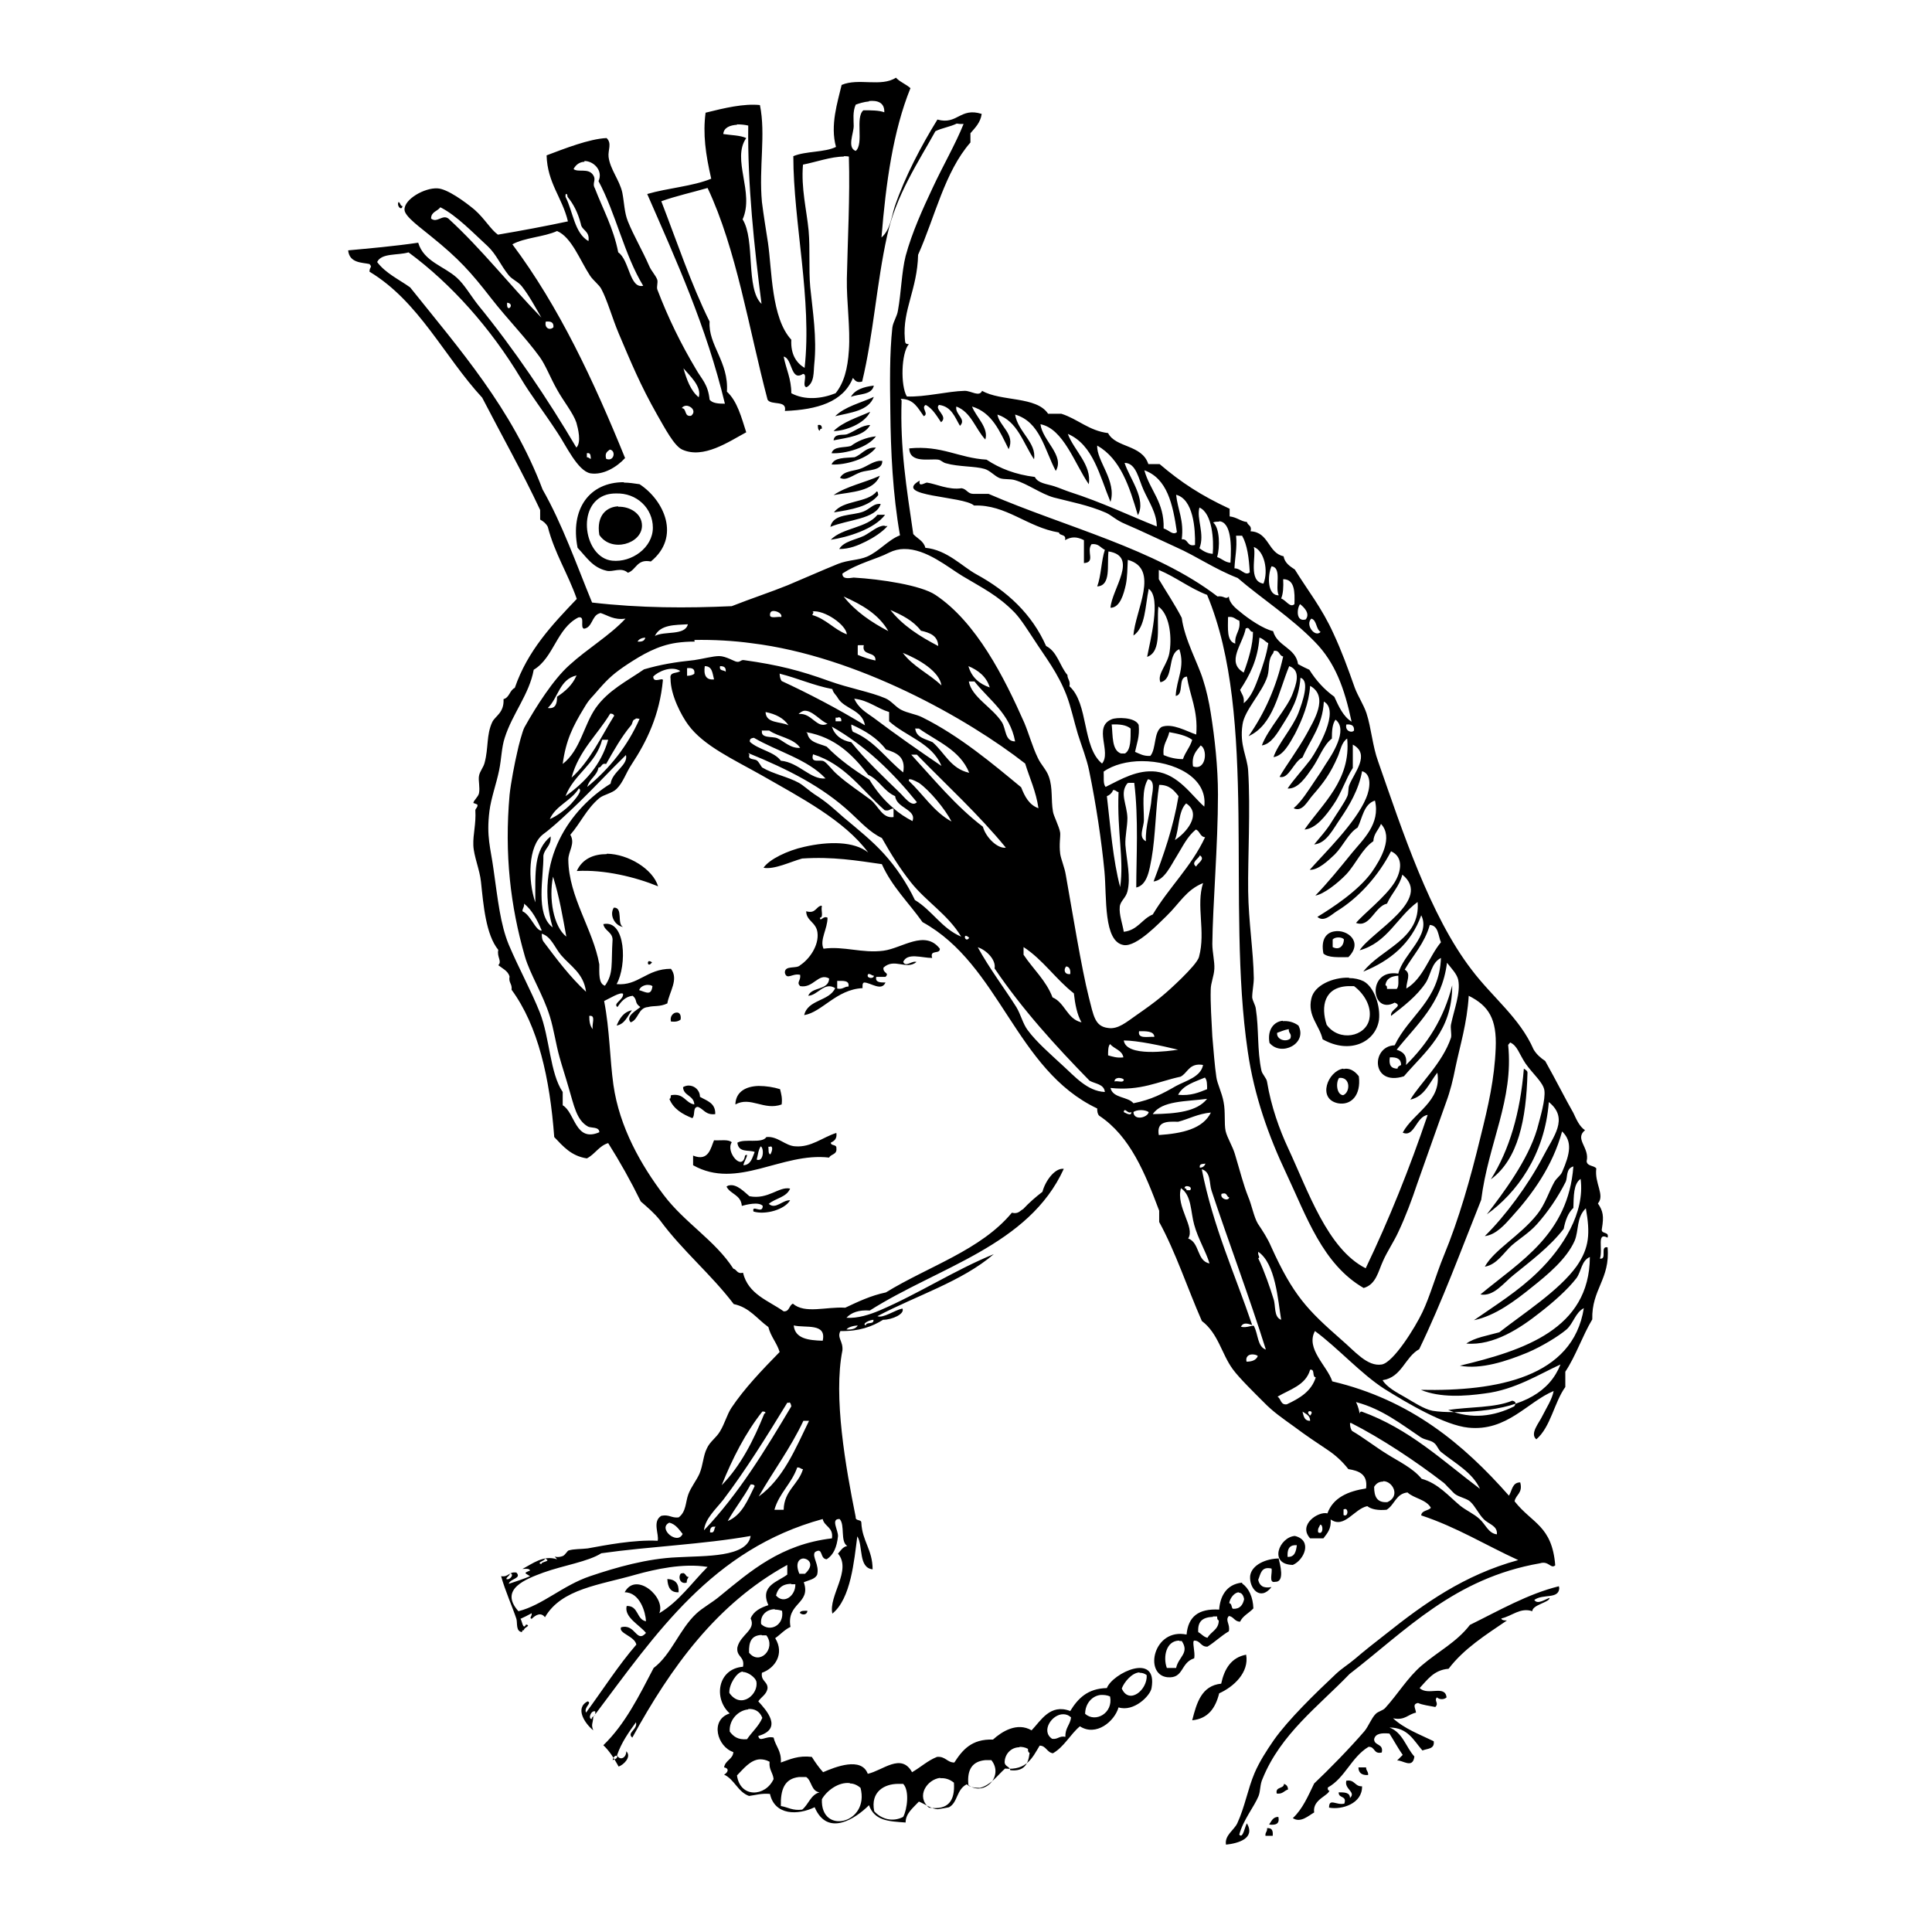 <?xml version="1.0" encoding="UTF-8" standalone="no"?>
<!-- Created with Inkscape (http://www.inkscape.org/) -->
<svg xmlns:dc="http://purl.org/dc/elements/1.1/" xmlns:cc="http://creativecommons.org/ns#" xmlns:rdf="http://www.w3.org/1999/02/22-rdf-syntax-ns#" xmlns:svg="http://www.w3.org/2000/svg" xmlns="http://www.w3.org/2000/svg" version="1.1" width="100%" height="100%" viewBox="0 0 48 48" id="Glinda_xA0_Image_1_" xml:space="preserve">
<defs id="defs99" />
<path d="m 22.26,1.93 c -0.37,0.24 -0.93,0.00 -1.35,0.18 -0.10,0.43 -0.29,1.00 -0.14,1.54 -0.28,0.14 -0.75,0.10 -1.06,0.23 4.01e-4,1.64 0.47,3.58 0.28,5.26 C 19.79,9.02 19.64,8.81 19.66,8.44 19.16,7.90 19.18,6.71 19.08,6.03 19.03,5.71 18.97,5.34 18.93,5.02 c -0.08,-0.86 0.10,-1.68 -0.05,-2.41 -0.40,-0.04 -0.87,0.07 -1.35,0.19 -0.07,0.53 0.00,1.03 0.14,1.64 -0.46,0.19 -1.08,0.23 -1.59,0.38 0.72,1.65 1.47,3.29 1.93,5.21 -0.16,0.00 -0.31,-0.01 -0.38,-0.10 C 17.59,9.54 17.43,9.42 17.29,9.17 16.92,8.55 16.60,7.90 16.33,7.19 c -0.02,-0.07 0.02,-0.17 0,-0.24 C 16.29,6.84 16.18,6.73 16.13,6.61 15.95,6.20 15.75,5.87 15.60,5.50 15.51,5.28 15.51,5.03 15.46,4.78 15.39,4.47 15.16,4.21 15.12,3.90 c -0.02,-0.17 0.09,-0.34 -0.05,-0.47 -0.43,0.02 -1.04,0.26 -1.49,0.43 0.02,0.69 0.39,1.05 0.53,1.64 -0.56,0.12 -1.15,0.23 -1.74,0.33 C 12.19,5.70 12.04,5.43 11.79,5.21 11.55,5.01 11.11,4.69 10.87,4.68 10.55,4.66 10.04,4.95 10.05,5.21 c 0.00,0.17 0.42,0.46 0.67,0.67 0.68,0.55 0.97,0.87 1.49,1.54 0.39,0.50 0.86,0.98 1.20,1.45 0.15,0.21 0.26,0.51 0.43,0.81 0.16,0.29 0.40,0.58 0.48,0.82 0.04,0.14 0.13,0.49 0,0.62 C 13.60,9.90 12.77,8.67 11.88,7.58 11.69,7.34 11.54,7.07 11.35,6.90 11.03,6.61 10.53,6.50 10.39,6.03 9.77,6.12 9.19,6.17 8.65,6.22 8.68,6.54 9.00,6.52 9.18,6.56 c 0.08,0.09 -0.00,0.06 0,0.19 1.23,0.74 1.85,2.10 2.80,3.13 0.48,0.93 0.99,1.83 1.44,2.79 l 0,0.24 c 0.08,0.04 0.15,0.10 0.19,0.18 0.17,0.66 0.50,1.16 0.72,1.79 -0.61,0.64 -1.22,1.28 -1.54,2.21 -0.13,0.06 -0.13,0.24 -0.28,0.28 0.02,0.34 -0.21,0.42 -0.28,0.57 -0.15,0.32 -0.09,0.64 -0.19,1.01 -0.03,0.12 -0.12,0.21 -0.14,0.33 -0.02,0.11 0.03,0.29 0,0.43 -0.02,0.09 -0.13,0.17 -0.14,0.24 4.03e-4,-0.00 0.09,0.03 0.10,0.04 0.02,0.06 -0.05,0.10 -0.05,0.14 0.02,0.35 -0.06,0.59 -0.05,0.87 0.01,0.27 0.16,0.61 0.19,0.91 0.06,0.57 0.12,1.31 0.43,1.69 -0.04,0.18 0.10,0.28 0,0.38 0.10,0.08 0.24,0.14 0.28,0.28 -0.03,0.16 0.07,0.18 0.05,0.33 0.66,0.90 0.95,2.19 1.06,3.66 0.22,0.23 0.42,0.47 0.81,0.53 0.20,-0.10 0.30,-0.31 0.53,-0.38 0.29,0.46 0.56,0.94 0.81,1.45 0.17,0.15 0.33,0.28 0.48,0.47 0.56,0.76 1.26,1.33 1.83,2.08 0.39,0.08 0.58,0.37 0.86,0.57 0.06,0.24 0.21,0.39 0.28,0.62 -0.44,0.45 -0.88,0.91 -1.20,1.39 -0.11,0.17 -0.16,0.38 -0.28,0.58 -0.10,0.17 -0.25,0.25 -0.33,0.43 -0.09,0.18 -0.09,0.40 -0.18,0.62 -0.08,0.18 -0.21,0.33 -0.28,0.52 -0.07,0.19 -0.05,0.43 -0.24,0.57 -0.18,0.02 -0.23,-0.08 -0.43,-0.04 -0.23,0.14 -0.05,0.46 -0.09,0.62 -0.59,-0.03 -1.30,0.11 -1.74,0.19 -0.16,0.02 -0.34,0.01 -0.47,0.05 -0.03,0.00 -0.09,0.12 -0.15,0.14 -0.11,0.04 -0.18,0.02 -0.20,0.01 0.00,0.00 0.02,0.02 0.06,0.07 -0.34,-0.11 -0.61,0.11 -0.86,0.24 0.07,0.00 0.17,-0.02 0.19,0.04 -0.18,0.07 -0.12,0.06 0,0.14 -0.16,0.07 -0.35,0.13 -0.53,0.19 0.03,-0.13 0.33,-0.13 0.19,-0.28 -0.19,-0.03 -0.19,0.12 -0.38,0.09 0.10,0.36 0.28,0.76 0.38,1.06 0.03,0.11 -0.02,0.31 0.14,0.33 0.00,-0.02 0.00,-0.05 0.05,-0.05 -0.02,-0.06 0.19,-0.11 0.05,-0.14 -0.08,0.16 -0.10,-0.11 -0.14,-0.14 0.09,-0.04 0.19,-0.09 0.28,-0.14 0.01,0.08 -0.07,0.12 0,0.14 0.10,-0.10 0.23,-0.17 0.33,-0.04 0.41,-0.71 1.36,-0.80 2.26,-1.06 0.47,-0.13 1.17,-0.29 1.78,-0.19 -0.39,0.39 -0.71,0.86 -1.20,1.15 0.17,-0.39 -0.58,-1.05 -0.86,-0.52 0.38,-2.01e-4 0.52,0.50 0.53,0.72 -0.24,-0.04 -0.18,-0.39 -0.48,-0.38 -0.07,0.28 0.32,0.47 0.48,0.67 -0.24,0.27 -0.26,-0.24 -0.62,-0.14 -0.07,0.15 0.34,0.22 0.38,0.43 -0.45,0.52 -0.83,1.12 -1.25,1.69 -0.06,-0.14 0.16,-0.24 0.04,-0.28 -0.33,0.17 -0.06,0.56 0.14,0.72 -0.06,-0.15 -0.01,-0.16 0,-0.33 0.01,-0.02 0.03,-0.04 0.05,-0.06 -0.02,0.05 -0.09,0.04 -0.09,0.11 -0.10,-0.01 -0.01,-0.23 0.09,-0.19 0.00,0.03 0.00,0.05 0,0.07 1.50,-1.99 2.90,-4.10 5.65,-4.85 0.04,0.19 0.27,0.20 0.23,0.48 -1.27,0.15 -2.02,0.81 -2.79,1.44 -0.19,0.16 -0.42,0.28 -0.58,0.43 -0.42,0.39 -0.62,1.02 -1.06,1.35 -0.36,0.69 -0.71,1.40 -1.25,1.92 0.15,0.14 0.27,0.33 0.38,0.53 0.12,-0.04 0.33,-0.24 0.19,-0.38 2.01e-4,0.17 -0.16,0.24 -0.23,0.10 0.11,-0.32 0.29,-0.57 0.47,-0.82 0.05,0.18 -0.24,0.26 -0.09,0.38 0.96,-1.75 2.10,-3.33 3.85,-4.29 l 0,0.24 c -0.23,0.18 -0.69,0.27 -0.47,0.76 -0.19,0.06 -0.37,0.15 -0.44,0.33 0.14,0.29 -0.25,0.39 -0.33,0.72 -0.03,0.24 0.19,0.22 0.14,0.48 -0.63,0.05 -0.74,0.79 -0.33,1.16 -0.50,0.16 -0.31,0.83 0.09,0.96 -0.01,0.18 -0.20,0.20 -0.23,0.38 0.15,0.03 0.08,0.14 0,0.18 0.26,0.12 0.34,0.43 0.62,0.53 0.16,-0.02 0.31,-0.07 0.52,-0.05 0.12,0.54 0.70,0.53 1.11,0.33 0.32,0.75 1.02,0.28 1.35,-0.05 0.14,0.39 0.49,0.40 0.91,0.43 0,-0.22 0.17,-0.35 0.33,-0.52 0.15,0.06 0.32,0.19 0.47,0.19 0.01,6.04e-4 0.30,-0.05 0.28,-0.05 0.22,-0.12 0.18,-0.44 0.44,-0.57 0.07,0.07 0.18,0.09 0.33,0.09 0.28,-0.08 0.43,-0.31 0.62,-0.48 0.54,0.05 0.68,-0.27 0.86,-0.57 0.16,0.00 0.18,0.17 0.33,0.19 0.28,-0.16 0.43,-0.47 0.67,-0.67 0.40,0.26 0.86,-0.12 0.96,-0.47 0.38,0.12 0.79,-0.29 0.82,-0.48 0.16,-0.91 -0.97,-0.37 -1.11,0 -0.48,0.01 -0.72,0.26 -0.91,0.57 -0.50,-0.19 -0.73,0.24 -0.96,0.48 -0.36,-0.21 -0.74,0.03 -0.96,0.23 -0.53,-0.02 -0.76,0.26 -0.96,0.57 -0.18,-0.00 -0.22,-0.16 -0.43,-0.14 -0.23,0.09 -0.41,0.26 -0.62,0.38 -0.27,-0.49 -0.73,-0.04 -1.10,0.04 -0.16,-0.43 -0.81,-0.17 -1.11,-0.04 -0.10,-0.11 -0.20,-0.25 -0.28,-0.38 -0.34,-0.04 -0.54,0.06 -0.77,0.14 0.02,-0.29 -0.13,-0.40 -0.18,-0.62 -0.19,-0.05 -0.35,0.13 -0.38,-0.04 0.63,-0.18 0.19,-0.65 0,-0.86 0.07,-0.11 0.21,-0.17 0.23,-0.33 -0.00,-0.17 -0.17,-0.17 -0.14,-0.38 0.32,-0.11 0.57,-0.47 0.33,-0.86 0.13,-0.09 0.23,-0.21 0.38,-0.28 -0.11,-0.60 0.52,-0.57 0.33,-1.11 0.12,-0.05 0.27,-0.07 0.33,-0.18 0.07,-0.25 -0.14,-0.46 -0.05,-0.57 0.21,-0.13 0.11,0.17 0.29,0.18 0.17,-0.11 0.25,-0.30 0.28,-0.57 0.01,-0.15 -0.19,-0.44 0.04,-0.43 0.14,0.14 0.01,0.56 0.19,0.67 -0.11,0.02 -0.16,0.11 -0.23,0.19 0.35,0.41 -0.24,1.05 -0.14,1.49 0.46,-0.37 0.54,-1.31 0.62,-1.92 0.15,0.24 0.02,0.78 0.38,0.82 0.00,-0.49 -0.26,-0.70 -0.28,-1.16 -0.00,-0.09 -0.15,-0.03 -0.14,-0.14 -0.25,-1.24 -0.56,-2.99 -0.33,-4.14 0.02,-0.23 -0.14,-0.31 -0.05,-0.48 0.46,0.01 0.79,-0.11 1.06,-0.28 0.23,0.00 0.55,-0.15 0.48,-0.28 -0.19,0.04 -0.48,0.25 -0.62,0.19 0.96,-0.51 2.10,-0.86 2.89,-1.54 -0.96,0.39 -1.88,0.99 -2.84,1.40 -0.24,0.10 -0.54,0.20 -0.82,0.18 0.12,-0.13 0.31,-0.20 0.58,-0.18 1.70,-1.08 3.95,-1.61 4.82,-3.52 -0.22,-0.03 -0.46,0.30 -0.53,0.57 -0.17,0.13 -0.33,0.27 -0.48,0.43 -0.08,0.04 -0.12,0.13 -0.28,0.09 -0.77,0.93 -2.07,1.33 -3.13,1.98 -0.38,0.08 -0.69,0.23 -1.01,0.38 -0.47,-0.03 -1.00,0.16 -1.30,-0.10 -0.10,0.04 -0.08,0.20 -0.23,0.19 -0.38,-0.27 -0.88,-0.42 -1.01,-0.96 -0.15,0.04 -0.15,-0.08 -0.24,-0.10 -0.45,-0.70 -1.21,-1.14 -1.73,-1.83 -0.56,-0.74 -1.10,-1.68 -1.25,-2.74 -0.09,-0.64 -0.09,-1.36 -0.23,-2.08 0.13,-0.06 0.40,-0.23 0.47,-0.18 0.02,0.15 -0.26,0.24 -0.14,0.33 0.09,-0.13 0.19,-0.26 0.38,-0.28 0.13,0.11 0.03,0.17 0.19,0.28 -0.09,0.08 -0.38,0.23 -0.24,0.38 0.20,-0.07 0.18,-0.36 0.43,-0.38 0.15,-0.04 0.29,-0.00 0.48,-0.09 0.05,-0.29 0.29,-0.60 0.09,-0.86 -0.61,0.00 -0.81,0.43 -1.35,0.38 0.26,-0.46 0.23,-1.61 -0.33,-1.49 0.03,0.17 0.22,0.19 0.23,0.38 -0.04,0.61 0.03,0.84 -0.19,1.15 -0.16,-0.05 -0.14,-0.30 -0.14,-0.53 -0.15,-0.86 -0.76,-1.67 -0.77,-2.60 -10e-4,-0.21 0.18,-0.40 0.05,-0.62 0.26,-0.30 0.40,-0.64 0.72,-0.91 0.11,-0.09 0.32,-0.12 0.43,-0.23 0.17,-0.17 0.22,-0.38 0.38,-0.62 0.37,-0.56 0.69,-1.22 0.77,-2.08 0.00,-0.08 -0.24,0.09 -0.24,-0.09 0.11,-0.12 0.45,-0.28 0.67,-0.14 -0.07,0.07 -0.27,0.01 -0.24,0.19 -4.03e-4,0.41 0.27,0.92 0.44,1.15 0.38,0.52 1.13,0.86 1.82,1.25 0.96,0.55 2.06,1.12 2.65,1.92 -0.35,-0.28 -0.98,-0.28 -1.59,-0.14 -0.41,0.09 -0.87,0.31 -1.01,0.52 0.27,0.05 0.67,-0.15 0.96,-0.23 0.76,-0.05 1.35,0.05 1.98,0.14 0.25,0.56 0.67,0.96 1.01,1.44 1.93,1.06 2.31,3.67 4.34,4.63 -0.00,0.08 0.01,0.14 0.05,0.18 0.77,0.51 1.14,1.43 1.49,2.36 l 0,0.28 c 0.41,0.75 0.70,1.64 1.06,2.46 0.41,0.31 0.49,0.82 0.77,1.20 0.16,0.22 0.57,0.62 0.76,0.81 0.24,0.25 0.48,0.41 0.77,0.62 0.28,0.21 0.55,0.39 0.82,0.57 0.21,0.14 0.37,0.29 0.52,0.48 0.25,0.04 0.49,0.12 0.44,0.48 -0.45,0.07 -0.82,0.23 -0.96,0.62 -0.22,-0.06 -0.74,0.28 -0.43,0.62 l 0.33,0 c 0.09,-0.12 0.20,-0.23 0.18,-0.47 0.34,0.24 0.58,-0.26 0.91,-0.33 0.10,0.08 0.27,0.11 0.48,0.09 0.20,-0.12 0.23,-0.40 0.52,-0.43 0.16,0.15 0.46,0.17 0.58,0.38 -0.06,0.08 -0.23,0.06 -0.24,0.19 0.88,0.29 1.60,0.74 2.41,1.11 -1.35,0.37 -2.35,1.09 -3.28,1.83 -0.27,0.21 -0.55,0.43 -0.77,0.62 -0.19,0.16 -0.32,0.23 -0.48,0.38 -0.51,0.48 -1.18,1.13 -1.54,1.64 -0.18,0.26 -0.36,0.54 -0.48,0.82 -0.17,0.40 -0.24,0.84 -0.43,1.25 -0.08,0.17 -0.32,0.30 -0.28,0.53 0.29,-0.03 0.74,-0.15 0.52,-0.53 -0.05,0.07 -0.10,0.40 -0.19,0.28 0.10,-0.37 0.37,-0.69 0.48,-0.96 0.05,-0.13 0.03,-0.28 0.10,-0.43 0.45,-1.11 1.39,-1.80 2.16,-2.60 1.40,-1.08 2.60,-2.38 4.73,-2.75 0.22,-0.07 0.27,0.15 0.38,0.05 -0.08,-0.99 -0.58,-1.04 -1.01,-1.59 0.03,-0.17 0.21,-0.20 0.14,-0.47 -0.20,-4.02e-4 -0.20,0.20 -0.28,0.33 -1.13,-1.28 -2.44,-2.38 -4.39,-2.84 -0.12,-0.38 -0.67,-0.81 -0.43,-1.25 0.56,0.41 1.15,1.07 1.73,1.44 0.56,0.35 1.49,0.90 2.08,0.96 0.96,0.10 1.47,-0.64 2.12,-0.91 -0.04,0.21 -0.17,0.40 -0.28,0.62 -0.08,0.17 -0.32,0.44 -0.15,0.58 0.36,-0.31 0.44,-0.91 0.72,-1.30 l 0,-0.38 c 0.26,-0.39 0.42,-0.88 0.67,-1.30 -0.02,-0.75 0.45,-1.00 0.38,-1.79 -0.20,-0.04 -0.00,0.31 -0.19,0.28 0.08,-0.24 -0.09,-0.67 0.19,-0.52 0.05,-0.17 -0.18,-0.07 -0.14,-0.23 0.05,-0.30 0.03,-0.43 -0.10,-0.62 0.18,-0.21 -0.09,-0.50 -0.04,-0.87 -0.06,-0.08 -0.23,-0.05 -0.24,-0.18 0.08,-0.34 -0.31,-0.55 -0.04,-0.77 -0.14,-0.09 -0.22,-0.28 -0.29,-0.43 C 38.90,27.32 38.66,26.84 38.39,26.36 38.27,26.28 38.17,26.19 38.10,26.07 37.76,25.29 37.08,24.78 36.56,24.09 35.53,22.75 34.84,20.64 34.24,18.92 34.10,18.54 34.07,18.09 33.95,17.72 33.88,17.51 33.74,17.30 33.66,17.09 c -0.18,-0.51 -0.33,-0.92 -0.53,-1.35 -0.29,-0.64 -0.64,-1.07 -0.96,-1.59 -0.12,-0.08 -0.25,-0.16 -0.28,-0.33 -0.39,-0.08 -0.36,-0.60 -0.82,-0.62 0.04,-0.15 -0.07,-0.14 -0.09,-0.23 -0.16,-0.02 -0.25,-0.12 -0.43,-0.14 l 0,-0.19 c -0.71,-0.33 -1.20,-0.65 -1.74,-1.11 l -0.28,0 C 28.37,11.04 27.72,11.13 27.53,10.76 27.05,10.70 26.78,10.41 26.37,10.28 l -0.33,0 c -0.29,-0.44 -1.17,-0.30 -1.64,-0.57 -0.07,0.16 -0.27,-0.00 -0.43,0 -0.43,0.01 -0.99,0.16 -1.44,0.14 -0.16,-0.27 -0.14,-1.08 0.05,-1.30 -0.10,0.00 -0.09,-0.04 -0.10,-0.14 -0.06,-0.71 0.31,-1.22 0.33,-2.08 0.42,-0.94 0.66,-2.06 1.30,-2.79 l 0,-0.23 c 0.11,-0.13 0.25,-0.26 0.28,-0.48 -0.54,-0.17 -0.60,0.28 -1.10,0.14 -0.40,0.65 -0.80,1.40 -1.06,2.16 -0.08,0.25 -0.11,0.58 -0.33,0.77 0.11,-1.36 0.29,-2.65 0.72,-3.71 -0.10,-0.09 -0.23,-0.14 -0.33,-0.23 z m -0.67,0.58 c 0.20,-0.02 0.39,0.03 0.38,0.28 -0.13,-0.05 -0.33,-0.05 -0.52,-0.05 -0.21,0.18 0.02,0.83 -0.19,1.01 -0.22,-0.08 -0.05,-0.44 -0.05,-0.62 0.00,-0.15 -0.03,-0.35 0.05,-0.53 0.08,-0.03 0.21,-0.07 0.33,-0.08 z m 2.26,0.57 0.09,0 c -0.21,0.52 -0.51,1.03 -0.77,1.59 -0.24,0.51 -0.51,1.10 -0.67,1.69 -0.10,0.40 -0.11,0.91 -0.19,1.35 -0.02,0.15 -0.12,0.28 -0.14,0.43 -0.07,0.65 -0.06,1.37 -0.05,2.08 0.01,0.99 0.06,2.06 0.24,3.08 -0.29,0.11 -0.52,0.40 -0.82,0.53 -0.21,0.09 -0.47,0.08 -0.72,0.18 -0.42,0.17 -0.82,0.35 -1.25,0.53 -0.42,0.17 -0.88,0.32 -1.39,0.52 -1.10,0.05 -2.27,0.05 -3.47,-0.09 C 14.32,14.02 13.97,13.02 13.48,12.16 12.72,10.15 11.42,8.68 10.19,7.14 9.91,6.94 9.58,6.79 9.37,6.51 9.48,6.28 9.88,6.35 10.15,6.27 c 1.06,0.78 2.04,1.88 2.79,3.13 0.25,0.42 0.55,0.80 0.91,1.35 0.21,0.31 0.50,0.95 0.82,1.01 0.32,0.05 0.66,-0.16 0.86,-0.38 -0.78,-1.92 -1.64,-3.76 -2.80,-5.31 0.31,-0.17 0.78,-0.18 1.11,-0.33 0.36,0.15 0.57,0.73 0.82,1.11 0.08,0.12 0.23,0.23 0.28,0.33 0.15,0.28 0.27,0.72 0.43,1.10 0.31,0.73 0.54,1.29 0.96,2.03 0.19,0.33 0.42,0.77 0.62,0.86 0.53,0.24 1.16,-0.20 1.59,-0.43 -0.12,-0.37 -0.22,-0.77 -0.48,-1.01 0.05,-0.74 -0.47,-1.16 -0.43,-1.74 -0.46,-0.93 -0.81,-1.98 -1.20,-2.99 0.36,-0.13 0.77,-0.22 1.15,-0.33 0.72,1.53 1.02,3.48 1.49,5.26 0.09,0.15 0.49,-0.00 0.43,0.28 0.80,-0.03 1.45,-0.22 1.69,-0.82 0.05,0.05 0.08,0.13 0.23,0.09 0.28,-1.16 0.36,-2.45 0.62,-3.62 0.22,-1.01 0.78,-1.84 1.20,-2.60 0.16,-0.08 0.37,-0.11 0.53,-0.19 z m -5.54,0.01 c 0.10,-0.00 0.20,0.01 0.28,0.03 -0.02,1.45 0.15,3.03 0.33,4.43 C 18.52,7.17 18.77,5.96 18.45,5.45 18.75,4.78 18.17,3.96 18.54,3.43 18.39,3.36 18.16,3.36 17.97,3.33 17.98,3.17 18.14,3.11 18.31,3.10 z m 2.65,0.79 c 0.04,7.42e-4 0.08,0.00 0.13,0.01 0.03,1.00 -0.03,2.07 -0.05,3.03 -0.01,0.58 0.09,1.23 0.05,1.79 -0.03,0.45 -0.12,0.80 -0.33,1.06 -0.35,0.14 -0.76,0.18 -1.10,0 -0.00,-0.36 -0.13,-0.60 -0.19,-0.91 0.22,0.04 0.17,0.63 0.48,0.43 0.13,0.00 -0.04,0.32 0.09,0.33 0.20,-0.11 0.17,-0.39 0.19,-0.57 0.07,-0.66 -0.04,-1.32 -0.10,-1.92 -0.04,-0.46 0.00,-0.93 -0.04,-1.40 -0.05,-0.52 -0.19,-1.05 -0.14,-1.64 0.31,-0.06 0.70,-0.20 1.02,-0.20 z m -6.44,0.12 c 0.23,2.00e-4 0.47,0.24 0.35,0.50 0.43,0.80 0.64,1.83 1.11,2.60 C 15.64,7.18 15.64,6.46 15.36,6.27 15.24,5.66 14.98,5.20 14.78,4.68 14.70,4.54 14.83,4.48 14.73,4.34 14.61,4.17 14.36,4.29 14.25,4.20 14.31,4.08 14.42,4.02 14.52,4.02 z m -0.45,0.82 c 0.01,-0.01 0.03,0.02 0.03,0.07 0.15,0.18 0.26,0.40 0.33,0.67 0.02,0.17 0.23,0.17 0.19,0.43 -0.35,-0.20 -0.38,-0.73 -0.57,-1.10 -0.00,-0.04 0.00,-0.06 0.01,-0.07 z M 9.90,5.02 C 9.85,5.12 9.98,5.25 10.00,5.12 9.94,5.12 9.95,5.03 9.90,5.02 z m 1.06,0.14 c 0.39,0.20 0.80,0.63 1.16,0.96 0.22,0.21 0.31,0.46 0.52,0.72 0.09,0.11 0.24,0.16 0.33,0.28 0.18,0.23 0.34,0.53 0.48,0.77 -0.78,-0.80 -1.48,-1.70 -2.31,-2.46 -0.15,-0.11 -0.28,0.12 -0.43,0 -2.01e-4,-0.17 0.16,-0.18 0.23,-0.28 z m 1.64,2.36 c 0.22,0.03 -0.03,0.29 0,0 z m 0.96,0.47 c 0.12,-0.01 0.20,0.01 0.19,0.14 -0.09,0.09 -0.23,0.02 -0.19,-0.14 z m 3.42,1.16 c 0.15,0.18 0.46,0.45 0.38,0.72 -0.20,-0.16 -0.30,-0.44 -0.38,-0.72 z m 4.73,0.43 c -0.25,0.03 -0.47,0.10 -0.57,0.28 0.20,-0.08 0.52,-0.04 0.57,-0.28 z m 0,0.28 c -0.32,0.15 -0.72,0.24 -0.96,0.48 0.38,-0.09 0.83,-0.13 0.96,-0.48 z m 0.67,0.05 c 0.33,0.00 0.43,0.24 0.57,0.43 0.14,-0.06 -0.08,-0.21 0.05,-0.28 0.17,0.09 0.27,0.27 0.38,0.43 0.19,-0.15 -0.18,-0.32 -0.05,-0.43 0.31,0.04 0.39,0.30 0.52,0.52 0.17,-0.17 -0.13,-0.28 -0.09,-0.48 0.37,0.14 0.47,0.55 0.72,0.82 0.09,-0.29 -0.23,-0.56 -0.33,-0.82 0.50,0.15 0.69,0.62 0.91,1.06 0.17,-0.37 -0.23,-0.57 -0.28,-0.86 0.50,0.16 0.64,0.71 0.91,1.11 0.07,-0.41 -0.40,-0.68 -0.47,-1.11 0.62,0.18 0.73,0.87 1.01,1.40 0.23,-0.38 -0.33,-0.75 -0.38,-1.16 0.57,0.11 0.85,0.98 1.20,1.49 0.08,-0.48 -0.37,-0.84 -0.52,-1.25 0.63,0.27 0.79,1.04 1.06,1.69 0.16,-0.52 -0.35,-1.02 -0.33,-1.40 0.58,0.33 0.80,1.02 1.01,1.73 0.22,-0.39 -0.21,-0.92 -0.33,-1.30 0.29,-0.00 0.35,0.41 0.47,0.67 0.13,0.29 0.33,0.58 0.33,0.91 -0.68,-0.27 -1.36,-0.60 -2.17,-0.86 -0.12,-0.04 -0.23,-0.09 -0.38,-0.14 -0.19,-0.06 -0.40,-0.07 -0.48,-0.23 -0.48,-0.06 -0.87,-0.21 -1.20,-0.43 -0.69,-0.04 -1.11,-0.36 -1.92,-0.28 0.01,0.38 0.51,0.25 0.72,0.28 0.07,0.01 0.11,0.07 0.19,0.09 0.31,0.09 0.73,0.07 0.96,0.14 0.14,0.04 0.25,0.18 0.38,0.23 0.12,0.04 0.25,0.01 0.38,0.05 0.31,0.09 0.64,0.34 0.96,0.43 0.38,0.10 0.87,0.19 1.30,0.38 0.15,0.07 0.24,0.18 0.48,0.28 0.40,0.17 0.83,0.38 1.25,0.57 0.54,0.24 0.95,0.54 1.54,0.77 0.58,0.50 1.34,0.99 1.92,1.59 0.50,0.51 0.73,1.14 0.91,1.98 -0.21,-0.13 -0.32,-0.38 -0.43,-0.62 -0.25,-0.18 -0.45,-0.40 -0.62,-0.67 -0.09,-0.04 -0.19,-0.09 -0.28,-0.14 -0.06,-0.41 -0.52,-0.44 -0.62,-0.82 -0.24,-0.05 -0.62,-0.31 -0.82,-0.48 -0.10,-0.08 -0.27,-0.21 -0.28,-0.38 -0.08,0.09 -0.12,-0.03 -0.28,0 -1.55,-1.19 -3.77,-1.72 -5.69,-2.55 l -0.38,0 c -0.14,-8.05e-4 -0.16,-0.12 -0.29,-0.14 -0.32,0.05 -0.64,-0.11 -0.86,-0.14 -0.05,-0.00 -0.22,0.13 -0.18,-0.05 -0.70,0.40 1.09,0.38 1.35,0.62 0.80,-0.03 1.32,0.54 2.11,0.67 0.01,0.09 0.19,0.03 0.15,0.19 0.16,-0.09 0.29,-0.09 0.47,0 l 0,0.57 c 0.30,-0.02 0.05,-0.29 0.19,-0.47 0.18,-0.02 0.22,0.09 0.33,0.14 -0.09,0.27 -0.09,0.64 -0.19,0.91 0.35,-0.02 0.24,-0.52 0.28,-0.87 0.76,0.12 0.08,0.94 0.05,1.40 0.24,-0.00 0.33,-0.35 0.38,-0.57 0.04,-0.19 0.04,-0.42 0.05,-0.62 0.81,0.22 0.18,1.26 0.14,1.88 0.30,-0.20 0.29,-0.73 0.38,-1.16 0.32,0.22 0.03,1.31 -0.04,1.69 0.38,-0.13 0.23,-0.79 0.28,-1.25 0.26,0.18 0.34,0.70 0.28,1.11 -0.04,0.33 -0.32,0.56 -0.23,0.77 0.35,-0.07 0.16,-0.70 0.47,-0.82 0.15,0.45 -0.07,0.74 -0.09,1.16 0.22,-0.03 0.04,-0.47 0.28,-0.48 0.07,0.48 0.28,0.83 0.23,1.44 -0.24,-0.08 -0.59,-0.29 -0.86,-0.19 -0.20,0.13 -0.13,0.54 -0.28,0.72 -0.17,0.01 -0.26,-0.05 -0.38,-0.10 0.04,-0.20 0.12,-0.38 0.09,-0.67 -0.09,-0.20 -0.56,-0.19 -0.67,-0.14 -0.47,0.19 -0.00,0.81 -0.24,1.10 -0.50,-0.41 -0.33,-1.49 -0.81,-1.92 0.03,-0.14 -0.05,-0.17 -0.05,-0.28 -0.19,-0.22 -0.25,-0.58 -0.53,-0.72 -0.35,-0.79 -0.96,-1.36 -1.73,-1.78 C 23.91,14.08 23.53,13.66 22.99,13.61 22.95,13.44 22.79,13.38 22.69,13.27 22.52,12.11 22.36,11.13 22.40,9.95 z m -5.33,0.17 c 0.12,-0.00 0.26,0.14 0.12,0.25 -0.18,0.03 -0.10,-0.18 -0.23,-0.19 0.02,-0.04 0.07,-0.06 0.11,-0.06 z m 4.57,0.15 c -0.31,0.14 -0.68,0.25 -0.91,0.48 0.28,0.00 0.77,-0.18 0.91,-0.48 z m -1.30,0.33 c 0.00,0.05 -0.00,0.13 0.05,0.14 0.00,-0.02 0.00,-0.05 0.05,-0.05 -0.00,-0.05 -0.01,-0.11 -0.10,-0.09 z m 1.30,0 c -0.21,0.00 -0.39,0.16 -0.58,0.23 -0.10,0.03 -0.31,-0.03 -0.33,0.15 0.36,-0.07 0.76,-0.11 0.91,-0.38 z m 0.14,0.28 c -0.25,0.03 -0.46,0.12 -0.62,0.24 -0.17,0.05 -0.43,0.00 -0.48,0.18 0.34,0.02 0.91,-0.14 1.11,-0.43 z m 0,0.28 c -0.26,-0.01 -0.34,0.17 -0.53,0.24 -0.23,0.02 -0.50,0.00 -0.57,0.18 0.34,0.02 0.91,-0.14 1.11,-0.43 z m -6.61,0.05 c 0.16,0.02 0.11,0.31 -0.09,0.23 -0.04,-0.15 0.03,-0.18 0.09,-0.23 z m -0.57,0.09 c 0.10,-0.02 0.09,0.06 0.10,0.14 -0.03,-0.00 -0.05,-0.04 -0.10,-0.04 l 0,-0.10 z m 7.26,0.19 c -0.16,0.02 -0.31,0.14 -0.45,0.19 -0.18,0.07 -0.42,0.05 -0.52,0.23 0.15,0.09 0.32,-0.07 0.52,-0.14 0.17,-0.06 0.54,-0.03 0.53,-0.28 -0.02,-0.00 -0.05,-0.00 -0.07,0 z m 6.58,0.23 c 0.58,0.20 0.72,0.85 0.82,1.54 -0.10,0.09 -0.21,-0.06 -0.33,-0.09 0.02,-0.66 -0.34,-0.94 -0.48,-1.45 z m -6.56,0.14 c -0.37,0.17 -0.83,0.26 -1.15,0.48 0.46,-0.08 0.99,-0.09 1.15,-0.48 z M 15.50,11.98 c -0.86,0.00 -1.34,0.67 -1.15,1.63 0.22,0.23 0.37,0.49 0.72,0.57 0.16,0.04 0.36,-0.10 0.53,0.05 0.21,-0.07 0.22,-0.35 0.57,-0.28 0.75,-0.61 0.33,-1.52 -0.28,-1.92 -0.13,-0.02 -0.27,-0.04 -0.39,-0.04 z m 6.28,0.23 c -0.23,0.29 -0.84,0.21 -1.06,0.52 0.43,-0.07 0.87,-0.14 1.10,-0.43 -0.01,-0.03 0.00,-0.09 -0.04,-0.09 z m -6.48,0.05 c 0.52,-0.02 0.92,0.37 0.92,0.85 0,0.50 -0.53,0.87 -1.01,0.82 -0.70,-0.07 -0.91,-1.41 -0.14,-1.64 0.07,-0.02 0.15,-0.03 0.23,-0.03 z m 13.91,0.03 c 0.44,0.10 0.49,0.85 0.48,1.25 -0.21,0.05 -0.16,-0.16 -0.33,-0.14 0.06,-0.48 -0.10,-0.73 -0.14,-1.11 z m -7.39,0.23 c -0.13,0.01 -0.22,0.13 -0.37,0.19 -0.28,0.11 -0.75,0.04 -0.82,0.38 0.42,-0.18 1.14,-0.19 1.25,-0.57 -0.02,-0.00 -0.04,-0.00 -0.06,0 z m -6.46,0.06 c -0.28,0.01 -0.55,0.22 -0.47,0.71 0.30,0.45 1.06,0.22 1.06,-0.23 -0.00,-0.30 -0.30,-0.48 -0.59,-0.47 z m 14.44,0.03 c 0.32,0.14 0.36,0.81 0.33,1.15 -0.14,-0.01 -0.24,-0.07 -0.33,-0.14 0.14,-0.35 -0.08,-0.74 0,-1.01 z m -8.00,0.18 c -0.26,0.33 -0.87,0.32 -1.16,0.62 0.41,-0.06 1.08,-0.26 1.35,-0.62 l -0.18,0 z m 8.49,0.16 c 0.30,0.02 0.31,0.60 0.28,1.03 -0.14,-0.01 -0.21,-0.10 -0.33,-0.14 0.07,-0.24 0.07,-0.72 -0.10,-0.86 0.05,-0.02 0.10,-0.02 0.15,-0.02 z m -8.32,0.11 c -0.16,4.9e-5 -0.33,0.16 -0.50,0.25 -0.21,0.10 -0.51,0.14 -0.62,0.33 0.26,0.00 0.47,-0.09 0.67,-0.19 0.18,-0.09 0.40,-0.23 0.53,-0.38 -0.02,-0.00 -0.04,-0.00 -0.06,-0.00 z m 8.75,0.25 0.14,0 c 0.13,0.23 0.17,0.56 0.19,0.91 -0.12,0.10 -0.21,-0.10 -0.38,-0.10 0.01,-0.27 0.07,-0.50 0.04,-0.81 z m 0.43,0.28 c 0.26,0.09 0.37,0.59 0.24,0.91 -0.39,-0.06 -0.17,-0.68 -0.24,-0.91 z m -8.69,0.05 c 0.55,-0.01 1.10,0.46 1.45,0.67 0.50,0.30 0.88,0.48 1.30,0.91 0.16,0.17 0.32,0.43 0.48,0.67 0.29,0.45 0.59,0.82 0.81,1.39 0.11,0.29 0.18,0.63 0.28,0.96 0.09,0.29 0.22,0.61 0.28,0.91 0.17,0.82 0.31,1.76 0.38,2.50 0.06,0.65 -0.03,1.75 0.48,1.83 0.32,0.05 0.89,-0.56 1.06,-0.72 0.33,-0.32 0.49,-0.65 0.91,-0.82 -0.18,0.56 0.07,1.20 -0.10,1.83 -0.03,0.12 -0.24,0.34 -0.43,0.53 -0.41,0.40 -0.62,0.57 -1.11,0.91 -0.26,0.18 -0.47,0.37 -0.72,0.33 -0.33,-0.04 -0.36,-0.30 -0.48,-0.77 -0.18,-0.71 -0.41,-2.13 -0.57,-3.03 -0.03,-0.19 -0.12,-0.39 -0.14,-0.53 -0.03,-0.24 0.01,-0.42 0,-0.52 -0.02,-0.15 -0.17,-0.43 -0.18,-0.53 -0.05,-0.29 -8.05e-4,-0.58 -0.10,-0.86 -0.06,-0.18 -0.20,-0.30 -0.28,-0.48 -0.13,-0.27 -0.21,-0.57 -0.33,-0.86 -0.50,-1.13 -1.19,-2.50 -2.21,-3.18 -0.36,-0.24 -1.35,-0.39 -2.03,-0.43 -0.05,-0.00 -0.29,0.07 -0.28,-0.10 0.41,-0.27 0.83,-0.35 1.16,-0.52 0.12,-0.06 0.25,-0.09 0.37,-0.09 z m 9.13,0.43 c 0.27,0.03 0.08,0.52 0.18,0.72 -0.29,0.01 -0.28,-0.50 -0.18,-0.72 z m -2.80,0.09 c 0.43,0.18 0.76,0.45 1.20,0.62 1.27,3.03 0.47,7.68 1.01,11.34 0.16,1.11 0.52,2.11 0.96,3.04 0.50,1.06 0.90,2.25 1.92,2.84 0.31,-0.09 0.36,-0.41 0.48,-0.67 0.10,-0.23 0.27,-0.48 0.38,-0.72 0.18,-0.38 0.34,-0.81 0.47,-1.20 0.23,-0.66 0.47,-1.32 0.72,-2.03 0.10,-0.27 0.17,-0.55 0.23,-0.86 0.11,-0.53 0.29,-1.10 0.33,-1.78 0.50,0.25 0.70,0.58 0.67,1.30 -0.03,0.76 -0.18,1.42 -0.38,2.22 -0.25,1.03 -0.53,2.02 -0.91,2.94 -0.20,0.49 -0.34,1.00 -0.53,1.40 -0.18,0.38 -0.72,1.25 -1.01,1.30 -0.36,0.06 -0.67,-0.33 -1.01,-0.62 -0.83,-0.73 -1.19,-1.09 -1.74,-2.31 -0.09,-0.21 -0.21,-0.39 -0.33,-0.57 -0.10,-0.17 -0.15,-0.46 -0.24,-0.67 -0.12,-0.30 -0.20,-0.63 -0.33,-1.06 -0.06,-0.20 -0.19,-0.40 -0.23,-0.57 -0.04,-0.19 -0.00,-0.47 -0.05,-0.72 -0.04,-0.23 -0.16,-0.46 -0.18,-0.62 -0.04,-0.27 -0.07,-0.66 -0.10,-1.01 -0.02,-0.39 -0.05,-0.83 -0.04,-1.16 0.00,-0.17 0.08,-0.33 0.09,-0.52 0.01,-0.18 -0.05,-0.41 -0.05,-0.62 0.01,-0.97 0.14,-2.44 0.14,-3.71 0.00,-0.68 -0.08,-1.41 -0.18,-2.03 -0.04,-0.26 -0.11,-0.58 -0.19,-0.82 -0.12,-0.40 -0.46,-1.00 -0.53,-1.54 -0.17,-0.33 -0.38,-0.64 -0.57,-0.96 l 0,-0.14 z m 3.09,0.23 c 0.29,0.00 0.29,0.32 0.28,0.62 -0.11,0.10 -0.21,-0.10 -0.33,-0.14 0.05,-0.12 0.06,-0.29 0.05,-0.48 z M 20.96,14.82 c 0.45,0.20 0.87,0.44 1.11,0.86 -0.42,-0.22 -0.82,-0.49 -1.11,-0.86 z m 11.34,0.19 c 0.09,0.07 0.26,0.23 0.14,0.38 -0.25,0.07 -0.22,-0.28 -0.14,-0.38 z m -10.19,0.14 c 0.30,0.13 0.58,0.27 0.77,0.52 0.22,0.05 0.42,0.12 0.43,0.38 -0.46,-0.24 -0.89,-0.51 -1.20,-0.91 z m -2.89,0.03 c 0.09,-0.00 0.22,0.07 0.19,0.15 -0.08,-0.02 -0.28,0.05 -0.28,-0.05 -0.00,-0.07 0.03,-0.10 0.09,-0.10 z m 0.96,0.01 c 0.30,-0.04 0.84,0.33 0.86,0.57 -0.32,-0.12 -0.51,-0.38 -0.86,-0.48 0.02,-0.04 0.05,-0.08 0,-0.09 z m -5.26,0.04 c 0.19,0.06 0.33,0.18 0.62,0.14 -0.39,0.42 -0.94,0.74 -1.40,1.16 -0.39,0.35 -0.82,1.02 -1.11,1.54 -0.05,0.09 -0.15,0.47 -0.18,0.62 -0.06,0.25 -0.16,0.77 -0.19,1.06 -0.13,1.47 0.02,2.76 0.38,4.01 0.13,0.45 0.45,0.94 0.62,1.49 0.10,0.32 0.15,0.69 0.24,1.01 0.06,0.22 0.15,0.49 0.23,0.77 0.13,0.43 0.19,0.80 0.48,0.96 0.08,0.04 0.28,-0.00 0.28,0.14 -0.60,0.26 -0.60,-0.49 -0.91,-0.67 l 0,-0.33 c -0.32,-0.47 -0.32,-1.35 -0.57,-1.98 -0.22,-0.55 -0.52,-1.09 -0.77,-1.68 -0.21,-0.51 -0.27,-1.11 -0.38,-1.88 -0.07,-0.52 -0.18,-0.80 -0.10,-1.44 0.04,-0.32 0.17,-0.67 0.24,-1.01 0.06,-0.29 0.06,-0.57 0.14,-0.81 0.19,-0.60 0.61,-1.08 0.72,-1.69 0.50,-0.30 0.57,-1.03 1.11,-1.30 0.18,-0.04 0.03,0.25 0.14,0.28 0.21,-0.03 0.19,-0.32 0.38,-0.38 z m 15.59,0.10 c 0.15,-0.02 0.18,0.06 0.28,0.09 0.04,0.26 -0.12,0.32 -0.10,0.57 -0.22,-0.06 -0.18,-0.38 -0.18,-0.67 z m 2.07,0.04 c 0.14,0.04 0.11,0.26 0.23,0.33 -0.14,0.15 -0.39,-0.18 -0.23,-0.33 z m -15.49,0.14 c -0.07,0.29 -0.58,0.16 -0.82,0.29 0.14,-0.29 0.51,-0.27 0.82,-0.29 z m 13.89,0.09 c 0.08,0.00 0.06,0.10 0.15,0.10 2.01e-4,0.32 -0.11,0.68 -0.23,1.01 -0.45,-0.26 -0.02,-0.71 0.05,-1.10 0.01,-0.00 0.02,-0.00 0.03,-0.00 z m -14.95,0.24 c -0.01,0.08 -0.08,0.11 -0.19,0.10 0.03,-0.06 0.10,-0.09 0.19,-0.10 z m 15.25,0 c 0.10,0.02 0.15,0.10 0.23,0.14 -0.04,0.28 -0.14,0.57 -0.23,0.82 -0.09,0.24 -0.19,0.52 -0.38,0.67 0.02,-0.17 -0.05,-0.22 -0.09,-0.33 0.23,-0.35 0.44,-0.74 0.48,-1.30 z m -14.03,0.06 c 0.47,-0.01 0.99,0.02 1.42,0.08 2.63,0.32 5.38,1.88 6.80,2.99 0.11,0.36 0.27,0.69 0.33,1.11 -0.23,-0.08 -0.34,-0.29 -0.43,-0.52 -0.69,-0.57 -1.53,-1.28 -2.46,-1.74 -0.16,-0.08 -0.36,-0.10 -0.53,-0.19 -0.13,-0.07 -0.24,-0.22 -0.38,-0.28 -0.37,-0.16 -0.90,-0.25 -1.40,-0.43 -0.72,-0.26 -1.26,-0.40 -2.12,-0.52 -0.08,-0.01 -0.09,0.06 -0.18,0.04 -0.04,-0.00 -0.27,-0.14 -0.43,-0.14 -0.16,-0.00 -0.41,0.07 -0.62,0.10 -0.48,0.05 -0.84,0.11 -1.25,0.23 -0.42,0.29 -0.89,0.52 -1.20,0.96 -0.30,0.43 -0.38,1.05 -0.82,1.39 0.08,-0.59 0.25,-0.93 0.53,-1.39 0.14,-0.24 0.18,-0.24 0.38,-0.48 0.23,-0.26 0.37,-0.39 0.72,-0.62 0.34,-0.22 0.72,-0.45 1.20,-0.52 0.14,-0.02 0.29,-0.03 0.45,-0.03 z m 4.07,0.13 0.14,0 c -0.06,0.28 0.31,0.14 0.29,0.38 -0.15,-0.03 -0.30,-0.08 -0.44,-0.14 l 0,-0.23 z m 10.33,0.14 c 0.15,-0.02 0.12,0.12 0.23,0.14 -0.17,0.77 -0.47,1.42 -0.86,1.98 0.62,-0.28 0.74,-1.09 1.01,-1.74 0.32,0.11 0.15,0.50 0.09,0.67 -0.13,0.37 -0.62,0.89 -0.77,1.30 0.23,-0.03 0.39,-0.31 0.52,-0.52 0.20,-0.32 0.40,-0.63 0.44,-1.16 0.24,0.07 0.05,0.60 -0.05,0.87 -0.15,0.38 -0.51,0.77 -0.62,1.10 0.24,-0.03 0.40,-0.34 0.53,-0.57 0.19,-0.37 0.35,-0.77 0.38,-1.20 0.48,0.27 0.08,0.88 -0.09,1.20 -0.21,0.38 -0.51,0.78 -0.67,1.06 0.23,0.07 0.35,-0.38 0.57,-0.48 0.19,-0.44 0.50,-0.78 0.53,-1.39 0.41,0.22 -0.15,1.18 -0.33,1.44 -0.15,0.20 -0.43,0.51 -0.57,0.72 0.26,0.02 0.46,-0.29 0.62,-0.52 0.16,-0.23 0.27,-0.56 0.48,-0.72 -0.00,-0.19 0.01,-0.36 0.09,-0.47 0.33,0.25 -0.10,0.89 -0.24,1.10 -0.09,0.15 -0.17,0.27 -0.28,0.43 -0.15,0.22 -0.32,0.50 -0.52,0.67 0.22,0.11 0.35,-0.19 0.48,-0.33 0.26,-0.30 0.43,-0.52 0.62,-0.96 0.06,-0.14 0.09,-0.35 0.23,-0.44 0.10,1.03 -0.62,1.62 -1.06,2.26 0.28,-0.02 0.53,-0.34 0.72,-0.62 0.19,-0.27 0.31,-0.65 0.48,-0.91 l 0,-0.58 c 0.45,0.24 0.03,0.70 -0.09,1.01 -0.03,0.08 -0.01,0.20 -0.05,0.28 -0.07,0.16 -0.25,0.41 -0.38,0.62 -0.13,0.22 -0.32,0.42 -0.44,0.57 0.31,-0.03 0.46,-0.37 0.67,-0.67 0.19,-0.28 0.44,-0.69 0.52,-1.15 0.25,0.07 0.20,0.44 0.10,0.67 -0.26,0.62 -1.04,1.37 -1.40,1.78 0.21,0.01 0.45,-0.22 0.62,-0.38 0.21,-0.21 0.34,-0.53 0.57,-0.67 0.12,-0.24 0.15,-0.58 0.43,-0.67 0.14,0.58 -0.30,0.97 -0.57,1.30 -0.30,0.37 -0.60,0.74 -0.91,1.06 0.20,-0.03 0.55,-0.30 0.77,-0.53 0.24,-0.26 0.39,-0.63 0.67,-0.82 0.01,-0.19 0.13,-0.28 0.19,-0.43 0.31,0.33 0.00,0.87 -0.23,1.20 -0.34,0.47 -0.99,0.89 -1.35,1.11 0.16,0.14 0.34,-0.05 0.48,-0.14 0.54,-0.33 1.03,-0.87 1.35,-1.49 0.31,0.14 0.26,0.49 0.09,0.77 -0.23,0.37 -0.78,0.79 -0.96,1.01 0.35,0.13 0.46,-0.41 0.77,-0.48 0.11,-0.25 0.31,-0.43 0.38,-0.72 0.77,0.62 -0.77,1.42 -1.06,1.88 0.69,-0.19 0.93,-0.83 1.44,-1.20 0.08,0.93 -0.91,1.16 -1.35,1.73 0.67,-0.27 1.19,-0.70 1.44,-1.40 0.25,0.50 -0.45,0.96 -0.57,1.45 -0.79,-0.13 -0.68,1.04 -0.09,0.72 0.23,0.09 -0.12,0.16 -0.09,0.33 0.30,-0.23 0.64,-0.49 0.86,-0.82 0.13,-0.20 0.14,-0.50 0.38,-0.62 -0.04,1.06 -0.79,1.42 -1.15,2.17 -0.59,0.02 -0.59,1.03 0.23,0.77 0.53,-0.62 1.20,-1.11 1.20,-2.26 -0.21,0.83 -0.62,1.46 -1.15,1.98 0.04,-0.25 -0.08,-0.33 -0.23,-0.38 0.50,-0.63 1.12,-1.14 1.25,-2.16 0.11,0.14 0.25,0.28 0.28,0.43 0.06,0.32 -0.10,0.72 -0.18,1.10 -0.02,0.09 0.02,0.25 0,0.33 -0.21,0.63 -0.79,1.16 -1.01,1.54 0.36,-0.08 0.47,-0.42 0.67,-0.67 0.12,0.71 -0.60,1.00 -0.86,1.49 0.29,0.13 0.33,-0.40 0.62,-0.44 -0.45,1.33 -0.96,2.60 -1.54,3.81 -0.95,-0.48 -1.43,-1.92 -1.93,-2.99 -0.21,-0.45 -0.42,-1.03 -0.52,-1.64 -0.01,-0.09 -0.12,-0.19 -0.14,-0.28 -0.11,-0.51 -0.06,-1.03 -0.14,-1.54 -0.01,-0.09 -0.08,-0.19 -0.09,-0.28 -0.00,-0.15 0.04,-0.32 0.04,-0.48 -0.01,-0.67 -0.13,-1.40 -0.14,-2.16 -0.01,-0.81 0.06,-2.06 0,-2.99 -0.02,-0.35 -0.22,-0.63 -0.14,-1.15 0.05,-0.36 0.49,-0.79 0.62,-1.20 0.06,-0.21 0.00,-0.40 0.14,-0.57 z m -9.22,0.05 c 0.40,0.16 0.91,0.46 0.96,0.81 -0.30,-0.29 -0.71,-0.47 -0.96,-0.81 z m -4.92,0.33 c 0.19,0.00 0.19,0.18 0.23,0.33 -0.21,0.02 -0.26,-0.12 -0.23,-0.33 z m 0.38,0 c 0.10,-0.00 0.15,0.03 0.14,0.14 -0.04,-0.05 -0.17,-0.01 -0.14,-0.14 z m 6.17,0 c 0.24,0.10 0.45,0.26 0.53,0.53 -0.26,-0.09 -0.45,-0.25 -0.53,-0.53 z m -6.99,0.05 c 0.12,-0.01 0.20,0.01 0.18,0.14 -0.04,0.03 -0.10,0.05 -0.18,0.05 l 0,-0.19 z m 2.31,0.14 c 0.44,0.11 0.83,0.29 1.30,0.38 0.02,0.10 0.10,0.15 0.14,0.23 0.17,0.27 0.60,0.28 0.67,0.67 -0.67,-0.41 -1.42,-0.80 -2.07,-1.10 -0.03,-0.04 -0.05,-0.11 -0.05,-0.19 z m -5.06,0.05 c -0.10,0.23 -0.28,0.39 -0.48,0.52 -0.00,0.16 -0.03,0.31 -0.23,0.28 0.26,-0.25 0.29,-0.72 0.72,-0.81 z m 9.75,0.14 0.14,0 c 0.36,0.46 0.88,0.79 1.01,1.49 -0.26,-0.00 -0.22,-0.31 -0.33,-0.48 -0.24,-0.37 -0.75,-0.62 -0.82,-1.01 z m -2.84,0.43 c 0.35,0.04 0.56,0.24 0.86,0.33 l 0,0.23 c 0.42,0.38 1.07,0.54 1.30,1.11 -0.56,-0.38 -1.12,-0.77 -1.69,-1.20 -0.18,-0.13 -0.37,-0.23 -0.48,-0.48 z m -1.26,0.30 c 0.20,-0.03 0.42,0.26 0.59,0.32 -0.27,0.14 -0.39,-0.28 -0.72,-0.24 0.04,-0.04 0.09,-0.07 0.13,-0.08 z m -0.95,0.03 c 0.25,0.05 0.45,0.15 0.57,0.33 -0.20,-0.10 -0.56,-0.04 -0.57,-0.33 z m -3.86,0.04 c 0.05,-0.00 0.08,0.01 0.10,0.05 -0.33,0.53 -0.60,1.13 -1.06,1.54 0.18,-0.67 0.64,-1.06 0.96,-1.59 z m 5.67,0.09 c 0.05,0.00 0.08,0.03 0.07,0.10 l -0.14,0 0,-0.09 c 0.02,-0.00 0.05,-0.00 0.06,-0.00 z m -5.03,0.03 c 0.02,-0.00 0.05,-0.00 0.09,0.01 -0.30,0.68 -0.75,1.24 -1.30,1.69 0.05,-0.20 0.24,-0.27 0.28,-0.48 0.09,-6.04e-4 0.06,-0.12 0.19,-0.09 0.18,-0.32 0.39,-0.69 0.62,-0.96 0.04,-0.05 0.03,-0.14 0.10,-0.15 z m 5.35,0.15 c 0.34,0.15 0.65,0.34 0.86,0.62 0.25,0.08 0.50,0.17 0.43,0.57 -0.42,-0.33 -0.71,-0.79 -1.25,-1.01 -0.03,-0.04 -0.04,-0.11 -0.04,-0.19 z m 6.46,0 c 0.21,-0.01 0.37,0.01 0.48,0.10 -0.00,0.25 0.01,0.53 -0.14,0.62 l -0.10,0 c -0.23,-0.08 -0.20,-0.44 -0.23,-0.72 z m 5.84,0 c 0.12,-0.01 0.20,0.02 0.19,0.15 -0.06,0.07 -0.23,0.01 -0.19,-0.15 z m -12.79,0.05 c 0.85,0.48 1.52,1.14 2.12,1.88 -0.13,0.14 -0.32,-0.14 -0.43,-0.24 -0.37,-0.36 -0.87,-0.83 -1.20,-1.25 -0.24,-0.04 -0.41,-0.17 -0.48,-0.38 z m 2.07,0.05 0.10,0 c 0.45,0.32 1.02,0.53 1.25,1.10 -0.46,-0.10 -0.61,-0.50 -0.91,-0.76 -0.17,-0.08 -0.40,-0.11 -0.43,-0.33 z m -3.81,0.05 0.19,0 c 0.23,0.16 0.61,0.19 0.77,0.43 -0.24,0.02 -0.41,-0.17 -0.57,-0.24 -0.12,-0.05 -0.41,0.01 -0.38,-0.18 z m 1.11,0.04 c 0.73,0.13 1.16,0.57 1.54,1.06 0.27,0.12 0.39,0.41 0.67,0.53 0.03,0.30 0.54,0.33 0.43,0.62 -0.17,-0.09 -0.33,-0.19 -0.47,-0.32 l 0,0.22 c -0.28,0.04 -0.37,-0.27 -0.57,-0.43 -0.25,-0.19 -0.55,-0.38 -0.82,-0.62 -0.13,-0.11 -0.24,-0.27 -0.33,-0.33 -0.10,-0.07 -0.35,0.07 -0.28,-0.18 0.80,0.25 1.21,0.89 1.78,1.39 0.13,0.03 0.13,-0.05 0.23,-0.04 -0.24,-0.20 -0.44,-0.44 -0.61,-0.72 -0.38,-0.24 -0.75,-0.50 -1.06,-0.82 -0.19,-0.08 -0.44,-0.10 -0.48,-0.33 z m 2.16,1.88 c 0.00,0.00 0.00,0.00 0.01,0.01 l 0,-0.01 c -0.00,-7.99e-4 -0.00,3.99e-4 -0.01,0 z m 6.86,-1.88 c 0.21,0.04 0.42,0.08 0.57,0.19 -0.05,0.18 -0.17,0.30 -0.23,0.48 -0.18,-0.00 -0.34,-0.04 -0.48,-0.10 -0.03,-0.27 0.10,-0.37 0.14,-0.57 z m -10.32,0.14 c 0.58,0.34 1.33,0.53 1.78,1.01 -0.37,0.04 -0.66,-0.40 -1.11,-0.44 -0.17,-0.23 -0.55,-0.27 -0.77,-0.47 -0.01,-0.08 0.04,-0.09 0.10,-0.10 z m -3.76,0.05 0.14,0 c -0.18,0.63 -0.58,1.06 -1.06,1.40 0.21,-0.55 0.75,-0.79 0.91,-1.40 z m 14.86,0.14 c 0.18,0.09 0.14,0.64 -0.19,0.52 -0.04,-0.28 0.09,-0.39 0.19,-0.52 z m -11.24,0.19 c 0.98,0.40 1.84,0.83 2.55,1.49 0.24,0.22 0.47,0.48 0.77,0.62 0.22,0.39 0.45,0.76 0.72,1.10 0.38,0.48 0.92,0.80 1.25,1.35 -0.48,-0.20 -0.72,-0.65 -1.15,-0.91 -0.20,-0.42 -0.47,-0.82 -0.77,-1.15 -0.29,-0.32 -0.64,-0.60 -1.01,-0.91 -0.24,-0.21 -0.39,-0.36 -0.72,-0.57 -0.12,-0.08 -0.26,-0.21 -0.38,-0.28 -0.27,-0.15 -0.64,-0.22 -0.91,-0.38 -0.03,-0.02 -0.08,-0.14 -0.14,-0.18 -0.06,-0.04 -0.23,-0.01 -0.18,-0.14 z m -3.04,0.04 c 0.07,0.26 -0.34,0.42 -0.38,0.72 -1.00,0.62 -1.92,1.91 -1.44,3.57 -0.44,-0.33 -0.22,-1.25 -0.23,-1.78 0.03,-0.19 0.20,-0.24 0.18,-0.48 -0.42,0.35 -0.38,0.87 -0.38,1.64 -0.19,-0.55 -0.18,-1.40 0.19,-1.69 0.26,-0.19 0.62,-0.53 0.91,-0.81 0.44,-0.43 0.72,-0.74 1.15,-1.16 z m 7.09,0 0.14,0 c 0.74,0.76 1.53,1.48 2.21,2.31 -0.21,0.03 -0.50,-0.26 -0.57,-0.52 -0.67,-0.51 -1.21,-1.17 -1.78,-1.79 z m 5.73,0.16 c 0.79,-0.00 1.64,0.40 1.55,1.13 -0.31,-0.27 -0.64,-0.80 -1.20,-0.87 -0.46,-0.05 -0.85,0.18 -1.25,0.38 -0.07,-0.07 -0.04,-0.25 -0.05,-0.38 0.24,-0.17 0.59,-0.26 0.95,-0.26 z m 0.15,0.45 c 0.20,0.02 0.10,0.36 0.09,0.48 -0.02,0.32 -0.16,0.69 -0.14,1.06 -0.20,-0.10 -0.05,-0.34 -0.05,-0.53 0,-0.34 -0.06,-0.74 0.10,-1.01 z m -5.91,0.00 c 0.06,-0.00 0.20,0.08 0.22,0.09 0.27,0.19 0.65,0.65 0.81,0.96 -0.44,-0.24 -0.70,-0.67 -1.06,-1.01 -0.00,-0.03 0.00,-0.04 0.02,-0.04 z m 5.43,0.09 0.14,0 c 0.11,0.88 0.05,1.87 0.05,2.60 0.28,-0.06 0.33,-0.46 0.38,-0.72 0.10,-0.56 0.10,-1.27 0.19,-1.83 0.26,-0.00 0.37,0.14 0.48,0.28 -0.13,0.78 -0.37,1.46 -0.62,2.12 0.27,-0.03 0.43,-0.40 0.57,-0.62 0.15,-0.24 0.26,-0.49 0.48,-0.67 0.10,0.03 0.10,0.18 0.23,0.19 -0.34,0.73 -0.90,1.25 -1.30,1.92 -0.27,0.11 -0.37,0.39 -0.72,0.43 -0.03,-0.19 -0.12,-0.43 -0.10,-0.62 0.01,-0.14 0.15,-0.22 0.19,-0.38 0.09,-0.35 -0.02,-0.77 -0.05,-1.16 -0.01,-0.21 0.05,-0.45 0.05,-0.67 -0.01,-0.34 -0.20,-0.61 0,-0.86 z m -13.66,0.14 c 0.11,0.04 -0.09,0.27 -0.19,0.38 -0.14,0.15 -0.38,0.32 -0.53,0.38 0.15,-0.34 0.53,-0.45 0.72,-0.76 z m 13.27,0.04 c 0.07,-0.01 0.08,0.04 0.14,0.05 -0.04,1.01 0.14,1.65 0.04,2.36 -0.18,-0.68 -0.24,-1.49 -0.33,-2.26 0.06,-0.02 0.12,-0.07 0.15,-0.14 z m 1.82,0.33 c 0.41,0.27 -0.02,0.75 -0.28,0.91 0.11,-0.28 0.08,-0.72 0.28,-0.91 z m -14.40,1.26 c -0.31,-0.00 -0.60,0.11 -0.74,0.42 0.68,-0.04 1.46,0.15 2.02,0.38 -0.13,-0.43 -0.74,-0.80 -1.27,-0.81 z m 14.74,0.03 c 0.15,0.10 -0.07,0.20 -0.09,0.28 -0.15,-0.10 0.07,-0.20 0.09,-0.28 z m -16.07,0.53 c 0.16,0.51 0.24,1.00 0.33,1.49 -0.32,-0.25 -0.44,-0.95 -0.33,-1.49 z m -0.72,0.67 c 0.20,0.16 0.33,0.41 0.44,0.67 -0.15,0.02 -0.27,-0.39 -0.48,-0.48 -0.00,-0.08 0.05,-0.10 0.04,-0.19 z m 7.39,0.05 c -0.14,0.02 -0.14,0.21 -0.38,0.14 -0.00,0.24 0.25,0.27 0.28,0.53 0.04,0.32 -0.20,0.66 -0.43,0.81 -0.09,0.10 -0.39,-0.01 -0.38,0.19 0.05,0.19 0.19,-0.00 0.38,0.05 0.02,0.15 -0.10,0.18 0,0.28 0.33,0.06 0.45,-0.34 0.72,-0.19 -0.01,0.30 -0.43,0.20 -0.52,0.43 0.24,-0.01 0.40,-0.36 0.67,-0.19 -0.15,0.33 -0.68,0.28 -0.77,0.67 0.44,-0.07 0.80,-0.64 1.45,-0.67 0.00,-0.05 -0.01,-0.13 0.04,-0.14 0.16,0.00 0.43,0.23 0.53,0 -0.13,0.00 -0.26,0.00 -0.23,-0.14 l 0.23,0 c 0.11,-0.11 -0.07,-0.08 -0.05,-0.23 0.27,-0.25 0.57,0.07 0.82,-0.14 -0.12,-0.04 -0.26,0.14 -0.33,0 0.10,-0.24 0.46,-0.10 0.72,-0.10 -0.07,-0.22 0.20,-0.08 0.19,-0.23 -0.37,-0.48 -0.94,-0.01 -1.40,0.05 -0.53,0.07 -0.98,-0.12 -1.49,-0.05 -0.10,-0.22 0.10,-0.49 0.10,-0.77 -0.11,-0.06 -0.18,0.12 -0.19,0 0.10,-0.00 0.02,-0.20 0.05,-0.28 z m -5.16,0.05 c -0.12,0.19 0.03,0.45 0.23,0.48 -0.16,-0.07 0.01,-0.49 -0.23,-0.48 z m 20.27,0.43 c 0.22,0.01 0.21,0.27 0.28,0.43 -0.30,0.36 -0.44,0.90 -0.86,1.15 -0.00,-0.19 0.13,-0.37 -0.04,-0.47 l -0.00,-0.00 c 0.21,-0.36 0.49,-0.65 0.62,-1.10 z m -2.37,0.16 c -0.19,0.03 -0.34,0.19 -0.27,0.55 0.12,0.11 0.38,0.09 0.62,0.09 0.38,-0.38 -0.03,-0.70 -0.35,-0.64 z m -19.68,0.06 c 0.23,0.08 0.31,0.34 0.47,0.53 0.23,0.27 0.56,0.45 0.62,0.91 -0.40,-0.37 -0.73,-0.81 -1.06,-1.25 -0.03,-0.04 -0.04,-0.11 -0.04,-0.19 z m 10.52,0.05 c 0.01,-0.00 0.04,0.00 0.09,0.05 -0.08,0.11 -0.14,-0.03 -0.09,-0.05 z m 9.26,0.04 c 0.05,0 0.11,0.01 0.14,0.05 -0.01,0.18 -0.13,0.27 -0.28,0.19 l 0,-0.19 c 0.03,-0.03 0.08,-0.05 0.14,-0.05 z m -8.97,0.24 c 0.23,0.07 0.47,0.32 0.43,0.53 0.69,1.02 1.51,1.92 2.36,2.79 0.14,0.08 0.36,0.08 0.38,0.28 -0.44,-0.02 -0.75,-0.39 -1.06,-0.67 -0.28,-0.26 -0.64,-0.57 -0.86,-0.87 -0.12,-0.16 -0.17,-0.39 -0.28,-0.57 l -0.00,0 c -0.29,-0.46 -0.67,-0.96 -0.96,-1.49 z m 1.15,0 c 0.48,0.31 0.80,0.80 1.25,1.15 0.03,0.27 0.08,0.53 0.19,0.72 -0.36,-0.08 -0.41,-0.49 -0.72,-0.62 -0.16,-0.42 -0.48,-0.70 -0.72,-1.06 0,-0.06 -2.02e-4,-0.13 0,-0.19 z m -9.31,0.35 c -0.05,0.02 -0.02,0.16 0.08,0.03 -0.04,-0.03 -0.06,-0.03 -0.08,-0.03 z m 10.37,0.13 c 0.08,0.01 0.11,0.08 0.10,0.19 -0.15,0.02 -0.17,-0.12 -0.10,-0.19 z m -4.92,0.19 c 0.07,-0.01 0.08,0.04 0.14,0.04 0.01,0.09 -0.21,0.07 -0.14,-0.04 z m 13.17,0.04 c -4.03e-4,0.12 0.02,0.27 -0.04,0.33 l -0.24,0 c 0.00,-0.05 -0.00,-0.08 -0.04,-0.09 0.02,-0.17 0.15,-0.23 0.33,-0.24 z m -1.23,0.05 c -0.40,-0.01 -0.86,0.19 -0.93,0.52 -0.10,0.43 0.20,0.66 0.28,1.01 0.69,0.39 1.32,0.06 1.40,-0.48 0.04,-0.33 -0.11,-0.81 -0.38,-0.96 -0.10,-0.05 -0.23,-0.08 -0.36,-0.08 z m -12.71,0.08 c 0.14,-0.00 0.31,-0.02 0.28,0.14 -0.11,-0.00 -0.14,0.08 -0.28,0.05 l 0,-0.19 z m -4.72,0.10 c 0.05,-0.00 0.09,7.54e-4 0.13,0.03 -0.03,0.25 -0.16,0.15 -0.33,0.10 0.02,-0.07 0.10,-0.12 0.19,-0.13 z m 17.43,0.03 c 0.04,-0.00 0.08,-0.00 0.13,0 0.23,0.17 0.45,0.49 0.38,0.82 -0.09,0.44 -0.75,0.57 -1.06,0.14 -0.15,-0.46 -0.06,-0.94 0.54,-0.96 z M 15.70,25.10 c -0.21,0.04 -0.31,0.21 -0.38,0.38 0.21,-0.04 0.27,-0.24 0.38,-0.38 z m 1.08,0.06 c -0.07,0.02 -0.14,0.10 -0.11,0.22 0.11,0.01 0.18,-0.00 0.24,-0.05 0.02,-0.14 -0.05,-0.19 -0.12,-0.17 z m -2.14,0.08 c 0.18,-0.03 0.05,0.22 0.09,0.33 -0.07,-0.07 -0.09,-0.19 -0.09,-0.33 z m 17.23,0.12 c -0.21,0.02 -0.39,0.21 -0.33,0.55 0.29,0.35 0.95,0.02 0.72,-0.43 l 0,-0.00 C 32.14,25.39 32.00,25.36 31.87,25.37 z m 0.15,0.21 c -0.01,0.11 0.08,0.10 0.04,0.23 -0.11,0.10 -0.35,0.03 -0.33,-0.14 0.09,-0.03 0.17,-0.07 0.28,-0.09 z m -3.72,0.05 c 0.16,0.00 0.37,-0.01 0.38,0.14 -0.16,-0.01 -0.42,0.06 -0.38,-0.14 z m -0.38,0.23 c 0.34,-0.00 0.94,0.13 1.35,0.23 -0.22,0.03 -1.29,0.19 -1.35,-0.23 z m 9.60,0.05 c 0.18,0.08 0.22,0.28 0.38,0.52 0.18,0.26 0.44,0.47 0.47,0.67 0.03,0.23 -0.10,0.66 -0.18,0.96 -0.23,0.78 -0.85,1.60 -1.25,2.12 0.73,-0.52 1.44,-1.47 1.54,-2.79 0.51,0.41 0.11,0.86 -0.14,1.35 -0.37,0.71 -0.95,1.49 -1.45,1.98 0.28,-0.03 0.51,-0.30 0.67,-0.48 0.51,-0.56 1.01,-1.25 1.25,-2.12 0.26,0.25 0.20,0.55 0,1.01 -0.04,0.09 -0.13,0.14 -0.19,0.24 -0.14,0.25 -0.23,0.56 -0.43,0.81 -0.42,0.53 -1.07,0.88 -1.30,1.30 0.30,-0.05 0.47,-0.35 0.67,-0.53 0.21,-0.18 0.43,-0.31 0.62,-0.52 0.27,-0.30 0.53,-0.68 0.72,-1.06 0.05,-0.11 0.00,-0.33 0.19,-0.38 -0.13,1.69 -1.31,2.35 -2.31,3.18 0.33,0.06 0.57,-0.28 0.82,-0.48 0.43,-0.35 0.89,-0.69 1.25,-1.15 0.04,-0.21 0.11,-0.40 0.24,-0.52 0.01,-0.29 0.00,-0.60 0.18,-0.72 0.11,0.84 -0.44,1.71 -1.06,2.31 -0.49,0.48 -1.06,0.83 -1.59,1.20 0.53,-0.11 1.02,-0.48 1.44,-0.82 0.39,-0.31 0.86,-0.70 1.06,-1.15 0.11,-0.26 0.04,-0.58 0.28,-0.81 0.11,0.62 0.09,0.98 -0.23,1.44 -0.44,0.61 -1.32,1.17 -1.92,1.64 -0.28,0.08 -0.61,0.13 -0.82,0.28 0.68,0.06 1.35,-0.39 1.83,-0.77 0.31,-0.24 0.69,-0.57 0.91,-0.86 0.12,-0.17 0.12,-0.43 0.33,-0.52 -0.01,1.79 -1.64,2.32 -3.23,2.70 0.52,0.10 1.16,-0.11 1.69,-0.33 0.35,-0.15 0.76,-0.40 0.96,-0.57 0.17,-0.15 0.22,-0.42 0.43,-0.53 -0.27,1.72 -2.16,2.07 -4.05,2.03 0.48,0.20 1.09,0.16 1.59,0.09 0.75,-0.09 1.37,-0.49 1.88,-0.72 -0.27,0.68 -0.92,1.04 -1.98,1.15 -0.39,0.04 -0.91,0.05 -1.20,0 -0.21,-0.04 -0.48,-0.22 -0.67,-0.33 -0.23,-0.13 -0.47,-0.26 -0.57,-0.43 0.48,-0.07 0.55,-0.57 0.91,-0.77 0.57,-1.18 1.04,-2.46 1.54,-3.71 0.18,-1.42 0.81,-2.48 0.67,-3.85 z m -9.94,0.04 c 0.10,0.12 0.30,0.15 0.33,0.33 -0.16,0.02 -0.27,-0.02 -0.38,-0.05 -0.00,-0.11 -0.00,-0.23 0.05,-0.28 z m 6.95,0.33 c 0.18,-0.01 0.28,0.04 0.28,0.19 -0.04,0.02 -0.08,0.03 -0.09,0.09 -0.16,0.00 -0.22,-0.09 -0.19,-0.28 z m -4.75,0.18 c 0.03,-5.19e-4 0.07,0.00 0.11,0.01 -0.06,0.30 -0.43,0.39 -0.67,0.52 -0.33,0.19 -0.61,0.34 -1.06,0.43 -0.14,-0.17 -0.51,-0.12 -0.57,-0.38 0.75,0.08 1.18,-0.16 1.74,-0.28 0.16,-0.08 0.20,-0.29 0.45,-0.30 z m 8.08,0.10 c -0.09,1.10 -0.36,2.02 -0.82,2.75 0.68,-0.50 0.88,-1.49 0.91,-2.65 -0.00,-0.05 -0.05,-0.07 -0.09,-0.10 z m -4.49,0.00 c -0.38,0.06 -0.65,0.75 -0.13,0.86 0.32,0.06 0.58,-0.19 0.52,-0.67 -0.12,-0.16 -0.26,-0.21 -0.38,-0.18 z m -5.59,0.23 c 0.05,-0.00 0.11,0.01 0.14,0.04 0.00,0.10 -0.16,0.02 -0.23,0.05 l -0.00,0 c 0.00,-0.06 0.04,-0.08 0.10,-0.09 z m 2.16,0 c 0.05,0.05 0.05,0.17 0.05,0.28 -0.20,0.08 -0.40,0.17 -0.72,0.14 0.12,-0.24 0.41,-0.32 0.67,-0.43 z m 3.33,0 c 0.29,-0.03 0.28,0.36 0.10,0.43 -0.16,-0.01 -0.19,-0.31 -0.10,-0.43 z m -16.16,0.19 c -0.04,2.74e-4 -0.09,0.01 -0.14,0.04 0.01,0.22 0.27,0.20 0.28,0.43 -0.23,-0.04 -0.25,-0.29 -0.58,-0.23 -0.01,0.03 0.00,0.09 -0.04,0.09 0.10,0.25 0.32,0.38 0.57,0.48 0.08,-0.06 7.54e-4,-0.28 0.14,-0.28 0.14,0.05 0.19,0.21 0.43,0.18 0.01,-0.28 -0.21,-0.33 -0.38,-0.43 0.00,-0.16 -0.13,-0.28 -0.28,-0.28 z m 1.73,0.01 c -0.29,0.01 -0.56,0.13 -0.57,0.46 0.38,-0.21 0.71,0.16 1.15,0 0.02,-0.16 -0.01,-0.26 -0.04,-0.38 -0.16,-0.05 -0.35,-0.08 -0.53,-0.08 z m 11.15,0.32 c -0.25,0.32 -0.77,0.37 -1.35,0.38 0.23,-0.34 0.83,-0.31 1.35,-0.38 z m -2.04,0.28 c 0.03,-0.00 0.09,0.09 0.16,0.05 -0.00,0.12 -0.16,0.01 -0.19,0 0.00,-0.03 0.01,-0.05 0.03,-0.05 z m 0.40,0 c 0.07,0 0.15,0.02 0.19,0.05 -0.03,0.14 -0.37,0.22 -0.38,0 0.03,-0.03 0.11,-0.05 0.19,-0.05 z m 1.74,0.05 c -0.20,0.42 -0.72,0.53 -1.30,0.57 -0.06,-0.34 0.20,-0.34 0.48,-0.33 0.27,-0.07 0.49,-0.20 0.82,-0.23 z m -9.32,0.52 c -0.34,0.11 -0.62,0.36 -1.01,0.33 -0.25,-0.01 -0.44,-0.26 -0.72,-0.23 -0.11,0.17 -0.54,0.03 -0.72,0.14 0.03,0.26 0.29,0.17 0.43,0.23 -0.06,0.14 -0.09,0.32 -0.28,0.33 0.00,-0.07 0.17,-0.33 0.04,-0.24 -0.06,0.41 -0.49,-0.09 -0.33,-0.33 -0.08,-0.08 -0.28,-0.04 -0.44,-0.05 -0.08,0.18 -0.13,0.54 -0.52,0.38 l 0,0.24 c 1.10,0.62 2.20,-0.33 3.38,-0.19 0.04,-0.09 0.20,-0.07 0.18,-0.23 0.01,-0.11 -0.13,-0.05 -0.14,-0.14 0.08,-0.04 0.16,-0.09 0.14,-0.24 z m -1.63,0.33 c 0.09,0.01 0.02,0.17 -0.00,0.20 -0.06,-0.01 -0.04,-0.12 -0.05,-0.19 0.02,-0.00 0.04,-0.00 0.05,-0.00 z m -0.24,0.00 c 0.09,0.05 0.07,0.40 -0.10,0.33 0.03,-0.11 0.04,-0.24 0.10,-0.33 z m 11.05,0.43 c -0.02,0.05 -0.06,0.10 -0.14,0.10 -0.02,-0.10 0.06,-0.09 0.14,-0.10 z m -0.09,0.14 c 0.23,0.07 0.18,0.35 0.24,0.53 0.41,1.24 0.94,2.64 1.35,3.95 -0.21,-0.07 -0.19,-0.38 -0.29,-0.57 -0.00,-0.07 -0.19,0.05 -0.33,0 0.06,-0.11 0.16,-0.08 0.28,-0.04 -0.43,-1.27 -0.97,-2.44 -1.25,-3.86 z m -11.74,0.40 c -0.02,0.00 -0.04,0.01 -0.07,0.03 0.09,0.19 0.36,0.20 0.38,0.48 0.11,-0.03 0.42,-0.11 0.52,0 -0.00,0.22 -0.28,-0.05 -0.23,0.14 0.30,0.09 0.78,-0.05 0.91,-0.28 -0.19,-0.01 -0.36,0.24 -0.53,0.09 0.16,-0.14 0.44,-0.16 0.53,-0.38 -0.28,-0.06 -0.54,0.28 -1.01,0.19 -0.11,-0.09 -0.31,-0.31 -0.50,-0.27 z m 11.37,0.02 c 0.05,-0.00 0.13,0.03 0.08,0.10 l -0.09,0 c 0.00,-0.04 -0.02,-0.04 -0.05,-0.05 -0.00,-0.03 0.02,-0.05 0.05,-0.05 z m -0.15,0.05 c 0.27,0.18 0.24,0.60 0.33,0.91 0.10,0.36 0.29,0.66 0.38,0.96 -0.32,-0.06 -0.24,-0.52 -0.53,-0.62 0.18,-0.28 -0.31,-0.78 -0.18,-1.25 z m 1.06,0.13 c 0.09,-0.01 0.07,0.08 0.14,0.10 -0.03,0.11 -0.24,0.02 -0.19,-0.09 0.01,-0.00 0.03,-0.01 0.05,-0.01 z m 0.86,1.45 c 0.43,0.29 0.49,1.20 0.57,1.69 -0.19,-0.07 -0.13,-0.35 -0.19,-0.52 -0.08,-0.26 -0.23,-0.70 -0.38,-1.01 0.06,-0.02 -0.01,-0.06 0,-0.14 z m -9.56,1.69 c 0.02,0.13 -0.18,0.04 -0.19,0.14 -0.11,-0.04 0.10,-0.14 0.19,-0.14 z m -1.98,0.14 c 0.29,0.07 0.82,-0.07 0.72,0.38 -0.35,-0.01 -0.69,-0.05 -0.72,-0.38 z m 1.59,0 c -0.04,0.08 -0.15,0.11 -0.28,0.10 0.05,-0.06 0.16,-0.09 0.28,-0.10 z m 9.80,0.72 c 0.05,-0.00 0.11,0.01 0.14,0.04 -0.04,0.10 -0.14,0.14 -0.28,0.14 -0.03,-0.12 0.05,-0.18 0.14,-0.18 z m 1.44,0.38 c 0.13,-0.02 0.04,0.18 0.14,0.19 -0.11,0.35 -0.40,0.52 -0.72,0.67 -0.16,0.02 -0.14,-0.14 -0.23,-0.19 0.30,-0.18 0.70,-0.28 0.81,-0.67 z m 5.02,0.77 c 0.10,0.02 0.10,0.07 0.05,0.14 -0.50,0.25 -1.06,0.33 -1.64,0.09 0.53,-0.08 1.16,-0.05 1.59,-0.23 z m -17.96,0.04 c 0.03,0.01 0.04,0.05 0.05,0.10 -0.65,1.09 -1.31,2.18 -2.17,3.08 0.03,-0.29 0.29,-0.52 0.48,-0.76 0.54,-0.71 1.09,-1.59 1.59,-2.41 0.02,-0.00 0.03,-0.00 0.05,-0.00 z m 14.10,0 c 0.63,0.17 1.10,0.54 1.59,0.87 0.11,0.07 0.25,0.07 0.33,0.14 0.08,0.06 0.10,0.17 0.18,0.23 0.35,0.28 0.77,0.50 0.96,0.91 -0.92,-0.69 -1.75,-1.49 -2.94,-1.92 -0.04,-0.00 -0.04,0.02 -0.05,0.05 -0.01,-0.06 -0.03,-0.16 -0.09,-0.29 z m -1.17,0.22 c 0.04,-0.00 0.08,0.03 0.01,0.11 -0.08,-0.07 -0.05,-0.11 -0.01,-0.11 z m -13.60,0.01 c 0.08,-0.01 0.10,0.04 0.05,0.05 -0.27,0.67 -0.59,1.30 -1.06,1.78 0.27,-0.67 0.59,-1.30 1.01,-1.83 z m 13.42,0 c 0.08,0.06 0.19,0.09 0.19,0.23 -0.15,0.00 -0.16,-0.12 -0.19,-0.23 z m -12.40,0.23 0.14,0 c -0.34,0.70 -0.64,1.44 -1.25,1.88 0.36,-0.63 0.79,-1.20 1.11,-1.88 z m 13.60,0.05 c 0.75,0.38 1.61,0.95 2.31,1.49 0.05,0.04 0.10,0.11 0.14,0.14 0.05,0.05 0.09,0.10 0.14,0.14 0.11,0.08 0.30,0.11 0.38,0.19 0.12,0.11 0.21,0.31 0.33,0.43 0.12,0.13 0.35,0.16 0.33,0.38 -0.21,-0.02 -0.29,-0.26 -0.43,-0.38 -0.14,-0.13 -0.33,-0.21 -0.48,-0.33 -0.28,-0.23 -0.55,-0.56 -0.96,-0.67 -0.22,-0.27 -0.57,-0.43 -0.87,-0.62 -0.29,-0.18 -0.57,-0.40 -0.86,-0.57 -0.03,-0.04 -0.05,-0.11 -0.05,-0.19 z m -13.75,1.11 c 0.07,-0.01 0.08,0.04 0.14,0.04 -0.11,0.38 -0.47,0.53 -0.48,1.01 l -0.23,0 c 0.12,-0.42 0.43,-0.65 0.57,-1.06 z m 14.56,0.34 c 0.23,0.00 0.43,0.37 0.10,0.52 -0.26,0.02 -0.33,-0.14 -0.33,-0.38 0.06,-0.10 0.14,-0.13 0.22,-0.13 z m -15.72,0.08 c 0.05,-0.00 0.08,0.00 0.10,0.04 -0.17,0.34 -0.31,0.72 -0.67,0.87 0.17,-0.31 0.40,-0.59 0.57,-0.91 z m 14.77,0.61 c 0.09,0.00 0.07,0.21 -0.04,0.15 l 0,-0.14 c 0.01,-0.00 0.03,-0.01 0.04,-0.01 z m -16.79,0.34 c 0.16,0.04 0.24,0.17 0.33,0.28 -0.13,0.29 -0.63,-0.14 -0.33,-0.28 z m 16.17,0.05 c 0.08,-0.01 0.08,0.27 -0.05,0.19 -0.02,-0.10 0.03,-0.13 0.05,-0.19 z m -15.08,0.05 c 0.01,-0.00 0.04,-0.00 0.06,0 -0.05,0.04 -0.01,0.17 -0.14,0.14 -0.00,-0.07 0.01,-0.12 0.07,-0.14 z m 0.93,0.23 c -0.09,0.54 -1.14,0.49 -1.82,0.53 -0.75,0.03 -1.52,0.25 -2.17,0.47 -0.68,0.23 -1.18,0.72 -1.78,0.87 -0.49,-0.55 0.19,-0.80 0.62,-0.96 0.50,-0.18 1.11,-0.27 1.44,-0.48 1.20,-0.17 2.53,-0.22 3.71,-0.43 z m 13.52,0 c -0.39,0.03 -0.66,0.71 -0.05,0.72 0.28,-0.12 0.50,-0.61 0.05,-0.72 z m -0.01,0.23 c 0.02,-0.00 0.03,-0.00 0.06,0 -0.02,0.15 -0.05,0.30 -0.23,0.29 -0.01,-0.17 0.03,-0.28 0.17,-0.29 z m -18.62,0.33 c 0.18,0.08 -0.10,0.07 -0.09,0.14 -0.14,-0.04 0.10,-0.08 0.09,-0.14 z m 18.24,0 c -0.31,-0.00 -0.68,0.15 -0.72,0.43 -0.03,0.31 0.25,0.64 0.53,0.28 -0.21,0.04 -0.30,-0.04 -0.33,-0.18 0.06,-0.14 0.07,-0.34 0.33,-0.28 0.03,0.10 -0.08,0.37 0.09,0.33 0.25,0.01 0.12,-0.44 0.09,-0.57 z m -11.83,0.00 c 0.14,-0.00 0.30,0.15 0.05,0.38 l -0.14,0 c -0.11,-0.26 -0.01,-0.37 0.09,-0.38 z m -2.99,0.37 c -0.01,-2.17e-4 -0.02,0.00 -0.04,0.00 -0.08,0.08 -0.03,0.28 0.14,0.23 -0.00,-0.06 0.02,-0.10 0.05,-0.14 -0.08,-3.52e-4 -0.06,-0.09 -0.15,-0.10 z m -4.29,0.00 c 0.12,0.01 0.00,0.18 -0.09,0.14 0.01,-0.06 0.08,-0.07 0.09,-0.14 z m 3.91,0.14 c 0.01,0.19 0.07,0.34 0.28,0.33 0.01,-0.22 -0.08,-0.32 -0.28,-0.33 z m 14.28,0.09 c -0.41,0.04 -0.55,0.37 -0.57,0.67 -0.52,-0.03 -0.77,0.18 -0.81,0.62 -0.82,-0.17 -1.07,0.99 -0.48,1.06 0.42,0.04 0.32,-0.36 0.67,-0.47 0.03,-0.15 -0.06,-0.42 0,-0.44 0.16,0 0.16,0.16 0.33,0.15 0.18,-0.11 0.34,-0.27 0.53,-0.38 0.04,-0.18 -0.10,-0.27 0,-0.38 0.12,0.01 0.14,0.14 0.28,0.14 0.07,-0.15 0.22,-0.21 0.33,-0.33 -0.01,-0.28 -0.11,-0.50 -0.28,-0.62 z m -11.20,0.04 c 0.03,-2.01e-4 0.06,0.00 0.10,0.00 0.01,0.28 -0.28,0.51 -0.48,0.28 0.04,-0.17 0.15,-0.29 0.38,-0.29 z m 19.07,0.05 c -0.77,0.19 -1.48,0.60 -2.21,0.96 -0.33,0.43 -0.79,0.66 -1.20,1.01 -0.35,0.30 -0.59,0.71 -0.91,1.06 -0.06,0.06 -0.17,0.08 -0.23,0.14 -0.11,0.11 -0.18,0.31 -0.28,0.43 -0.37,0.43 -0.89,0.96 -1.25,1.30 -0.15,0.31 -0.29,0.64 -0.53,0.86 0.19,0.13 0.39,-0.06 0.53,-0.14 -0.05,-0.34 0.40,-0.42 0.38,-0.57 -0.00,0.05 -0.05,0.03 -0.04,-0.05 0.43,-0.24 0.58,-0.75 1.01,-1.01 0.17,-0.01 0.12,0.19 0.33,0.14 0.05,-0.23 -0.19,-0.16 -0.19,-0.33 0.03,-0.14 0.18,-0.16 0.38,-0.14 0.11,0.17 0.21,0.36 0.33,0.53 -0.04,0.04 -0.09,0.09 -0.14,0.14 0.13,-0.02 0.39,0.22 0.43,-0.10 -0.21,-0.23 -0.29,-0.60 -0.62,-0.72 0.46,-4.03e-4 0.60,0.32 0.82,0.57 0.12,-0.05 0.31,-0.03 0.28,-0.23 -0.35,-0.17 -0.73,-0.31 -1.01,-0.57 0.30,0.06 0.37,-0.10 0.57,-0.14 -0.01,-0.11 -0.10,-0.21 0.05,-0.24 0.11,0.05 0.28,0.07 0.43,0.10 0.10,-0.10 -0.04,-0.15 0.04,-0.24 0.06,0.06 0.18,0.06 0.24,0 -0.04,-0.32 -0.46,-0.03 -0.67,-0.23 0.19,-0.20 0.35,-0.45 0.72,-0.48 0.38,-0.50 0.92,-0.84 1.45,-1.20 -0.05,-0.00 -0.13,0.00 -0.14,-0.05 0.27,-0.06 0.47,-0.28 0.77,-0.18 -0.00,-0.16 0.43,-0.22 0.43,-0.33 -0.09,0.02 -0.30,0.18 -0.38,0.05 0.22,-0.16 0.60,-0.01 0.62,-0.29 z m -7.95,0.16 c 0.06,0.00 0.11,0.05 0.13,0.16 -0.03,0.14 -0.10,0.25 -0.28,0.24 -0.04,-0.03 -0.02,-0.13 -0.09,-0.14 0.02,-0.14 0.14,-0.27 0.24,-0.27 z m -11.53,0.42 c 0.06,-0.00 0.12,0.01 0.18,0.03 0.06,0.36 -0.30,0.54 -0.52,0.33 -0.03,-0.23 0.15,-0.37 0.34,-0.37 z m 0.81,0.03 c -0.07,0.00 -0.17,-0.01 -0.19,0.05 0.06,0.06 0.18,0.06 0.19,-0.05 z m 10.07,0.14 c 0.03,-0.00 0.07,-0.00 0.11,0 -0.00,0.05 0.00,0.08 0.04,0.10 -0.00,0.23 -0.20,0.28 -0.28,0.43 -0.10,-0.02 -0.15,-0.10 -0.23,-0.14 -0.02,-0.28 0.12,-0.37 0.37,-0.38 z m -11.20,0.47 c 0.03,-5.28e-4 0.07,0 0.11,0.00 0.25,0.33 -0.17,0.76 -0.43,0.43 -0.01,-0.27 0.06,-0.43 0.31,-0.44 z m 10.37,0.14 c 0.02,1.66e-4 0.04,0.00 0.06,0.00 0.20,0.30 -0.08,0.39 -0.14,0.67 l -0.23,0 c -0.10,-0.27 -0.02,-0.68 0.31,-0.68 z m 1.66,0.34 c -0.37,0.07 -0.54,0.35 -0.62,0.72 -0.49,0.05 -0.61,0.48 -0.72,0.91 0.40,-0.04 0.58,-0.31 0.67,-0.67 0.36,-0.16 0.75,-0.52 0.67,-0.96 z m -12.50,0.43 c 0.12,-0.00 0.30,0.13 0.33,0.23 0.07,0.32 -0.38,0.71 -0.67,0.29 -0.01,-0.22 0.19,-0.52 0.33,-0.53 z m 9.85,0.02 c 0.06,-0.00 0.12,0.01 0.18,0.06 0.02,0.37 -0.44,0.74 -0.62,0.33 0.06,-0.16 0.25,-0.39 0.44,-0.40 z m -0.96,0.55 c 0.07,-0.00 0.15,0.00 0.23,0.04 0.08,0.41 -0.36,0.66 -0.62,0.43 -0.00,-0.25 0.17,-0.45 0.39,-0.47 z m -8.76,0.35 c 0.14,-0.01 0.28,0.04 0.35,0.22 -0.09,0.21 -0.26,0.35 -0.38,0.53 -0.23,0.02 -0.34,-0.07 -0.43,-0.19 -0.02,-0.30 0.22,-0.53 0.46,-0.55 z m 7.83,0.13 c 0.06,0.00 0.13,0.02 0.19,0.08 -0.02,0.18 -0.15,0.26 -0.14,0.48 -0.16,-0.03 -0.18,0.07 -0.33,0.05 -0.29,-0.19 0.00,-0.62 0.28,-0.61 z M 25.33,43.40 c 0.06,-0.00 0.14,0.01 0.21,0.05 -0.00,0.05 0.00,0.08 0.04,0.10 -0.03,0.27 -0.13,0.47 -0.48,0.43 -0.01,-0.09 -0.13,-0.09 -0.14,-0.19 -0.00,-0.21 0.16,-0.38 0.37,-0.38 z m -10.02,0.22 c 0.04,-0.00 0.05,0.07 -0.09,0.11 0.02,-0.08 0.06,-0.11 0.09,-0.11 z m 3.57,0.09 c 0.07,-0.00 0.15,0.01 0.24,0.06 -0.02,0.20 0.08,0.26 0.10,0.43 -0.20,0.44 -0.83,0.48 -0.91,-0.09 0.15,-0.15 0.33,-0.39 0.57,-0.40 z m 5.60,0.02 c 0.04,-0.00 0.09,-0.00 0.15,0 0.32,0.40 -0.18,0.91 -0.57,0.62 -0.04,-0.39 0.10,-0.59 0.42,-0.62 z m 9.27,0.18 c 0.00,0.13 0.08,0.20 0.24,0.19 0.01,-0.09 -0.05,-0.10 -0.05,-0.19 l -0.19,0 z m -13.88,0.24 c 0.05,-0.00 0.10,-0.00 0.16,0 0.14,0.09 0.12,0.35 0.33,0.38 -0.22,0.06 -0.27,0.30 -0.43,0.43 -0.24,0.03 -0.35,-0.06 -0.53,-0.09 -0.01,-0.41 0.09,-0.68 0.45,-0.72 z m 3.49,0.03 c 0.11,-0.01 0.23,0.02 0.34,0.11 0.03,0.45 -0.14,0.69 -0.62,0.62 -0.33,-0.28 -0.05,-0.70 0.28,-0.74 z m 10.09,0.06 c -0.06,0.21 0.25,0.28 0.09,0.43 0.00,-0.14 -0.14,-0.14 -0.28,-0.14 -0.01,0.16 0.21,0.07 0.14,0.28 -0.20,0.05 -0.38,-0.15 -0.38,0.10 0.32,0.06 0.83,-0.10 0.82,-0.53 -0.18,0.01 -0.18,-0.17 -0.38,-0.14 z m -12.33,0.07 c 0.09,0.00 0.18,0.04 0.26,0.11 0.23,0.89 -1.00,1.18 -0.96,0.28 0.12,-0.21 0.41,-0.43 0.69,-0.40 z m 1.19,0.01 c 0.04,-5.02e-4 0.08,-2.51e-4 0.13,0.00 0.16,0.17 0.10,0.63 0,0.82 -0.27,0.14 -0.55,0.05 -0.72,-0.14 -0.10,-0.49 0.26,-0.68 0.59,-0.68 z m 9.59,0.00 c -0.00,0.13 -0.22,0.06 -0.18,0.24 0.15,0.02 0.18,-0.07 0.28,-0.10 0.00,-0.08 -0.04,-0.12 -0.10,-0.14 z m -0.14,0.82 c -0.14,0.00 -0.17,0.11 -0.23,0.19 0.16,0.02 0.27,-0.01 0.23,-0.19 z m -0.28,0.28 c 0.01,0.09 -0.05,0.10 -0.04,0.19 l 0.18,0 c 0.01,-0.12 -0.01,-0.20 -0.14,-0.19 z" />
</svg>
